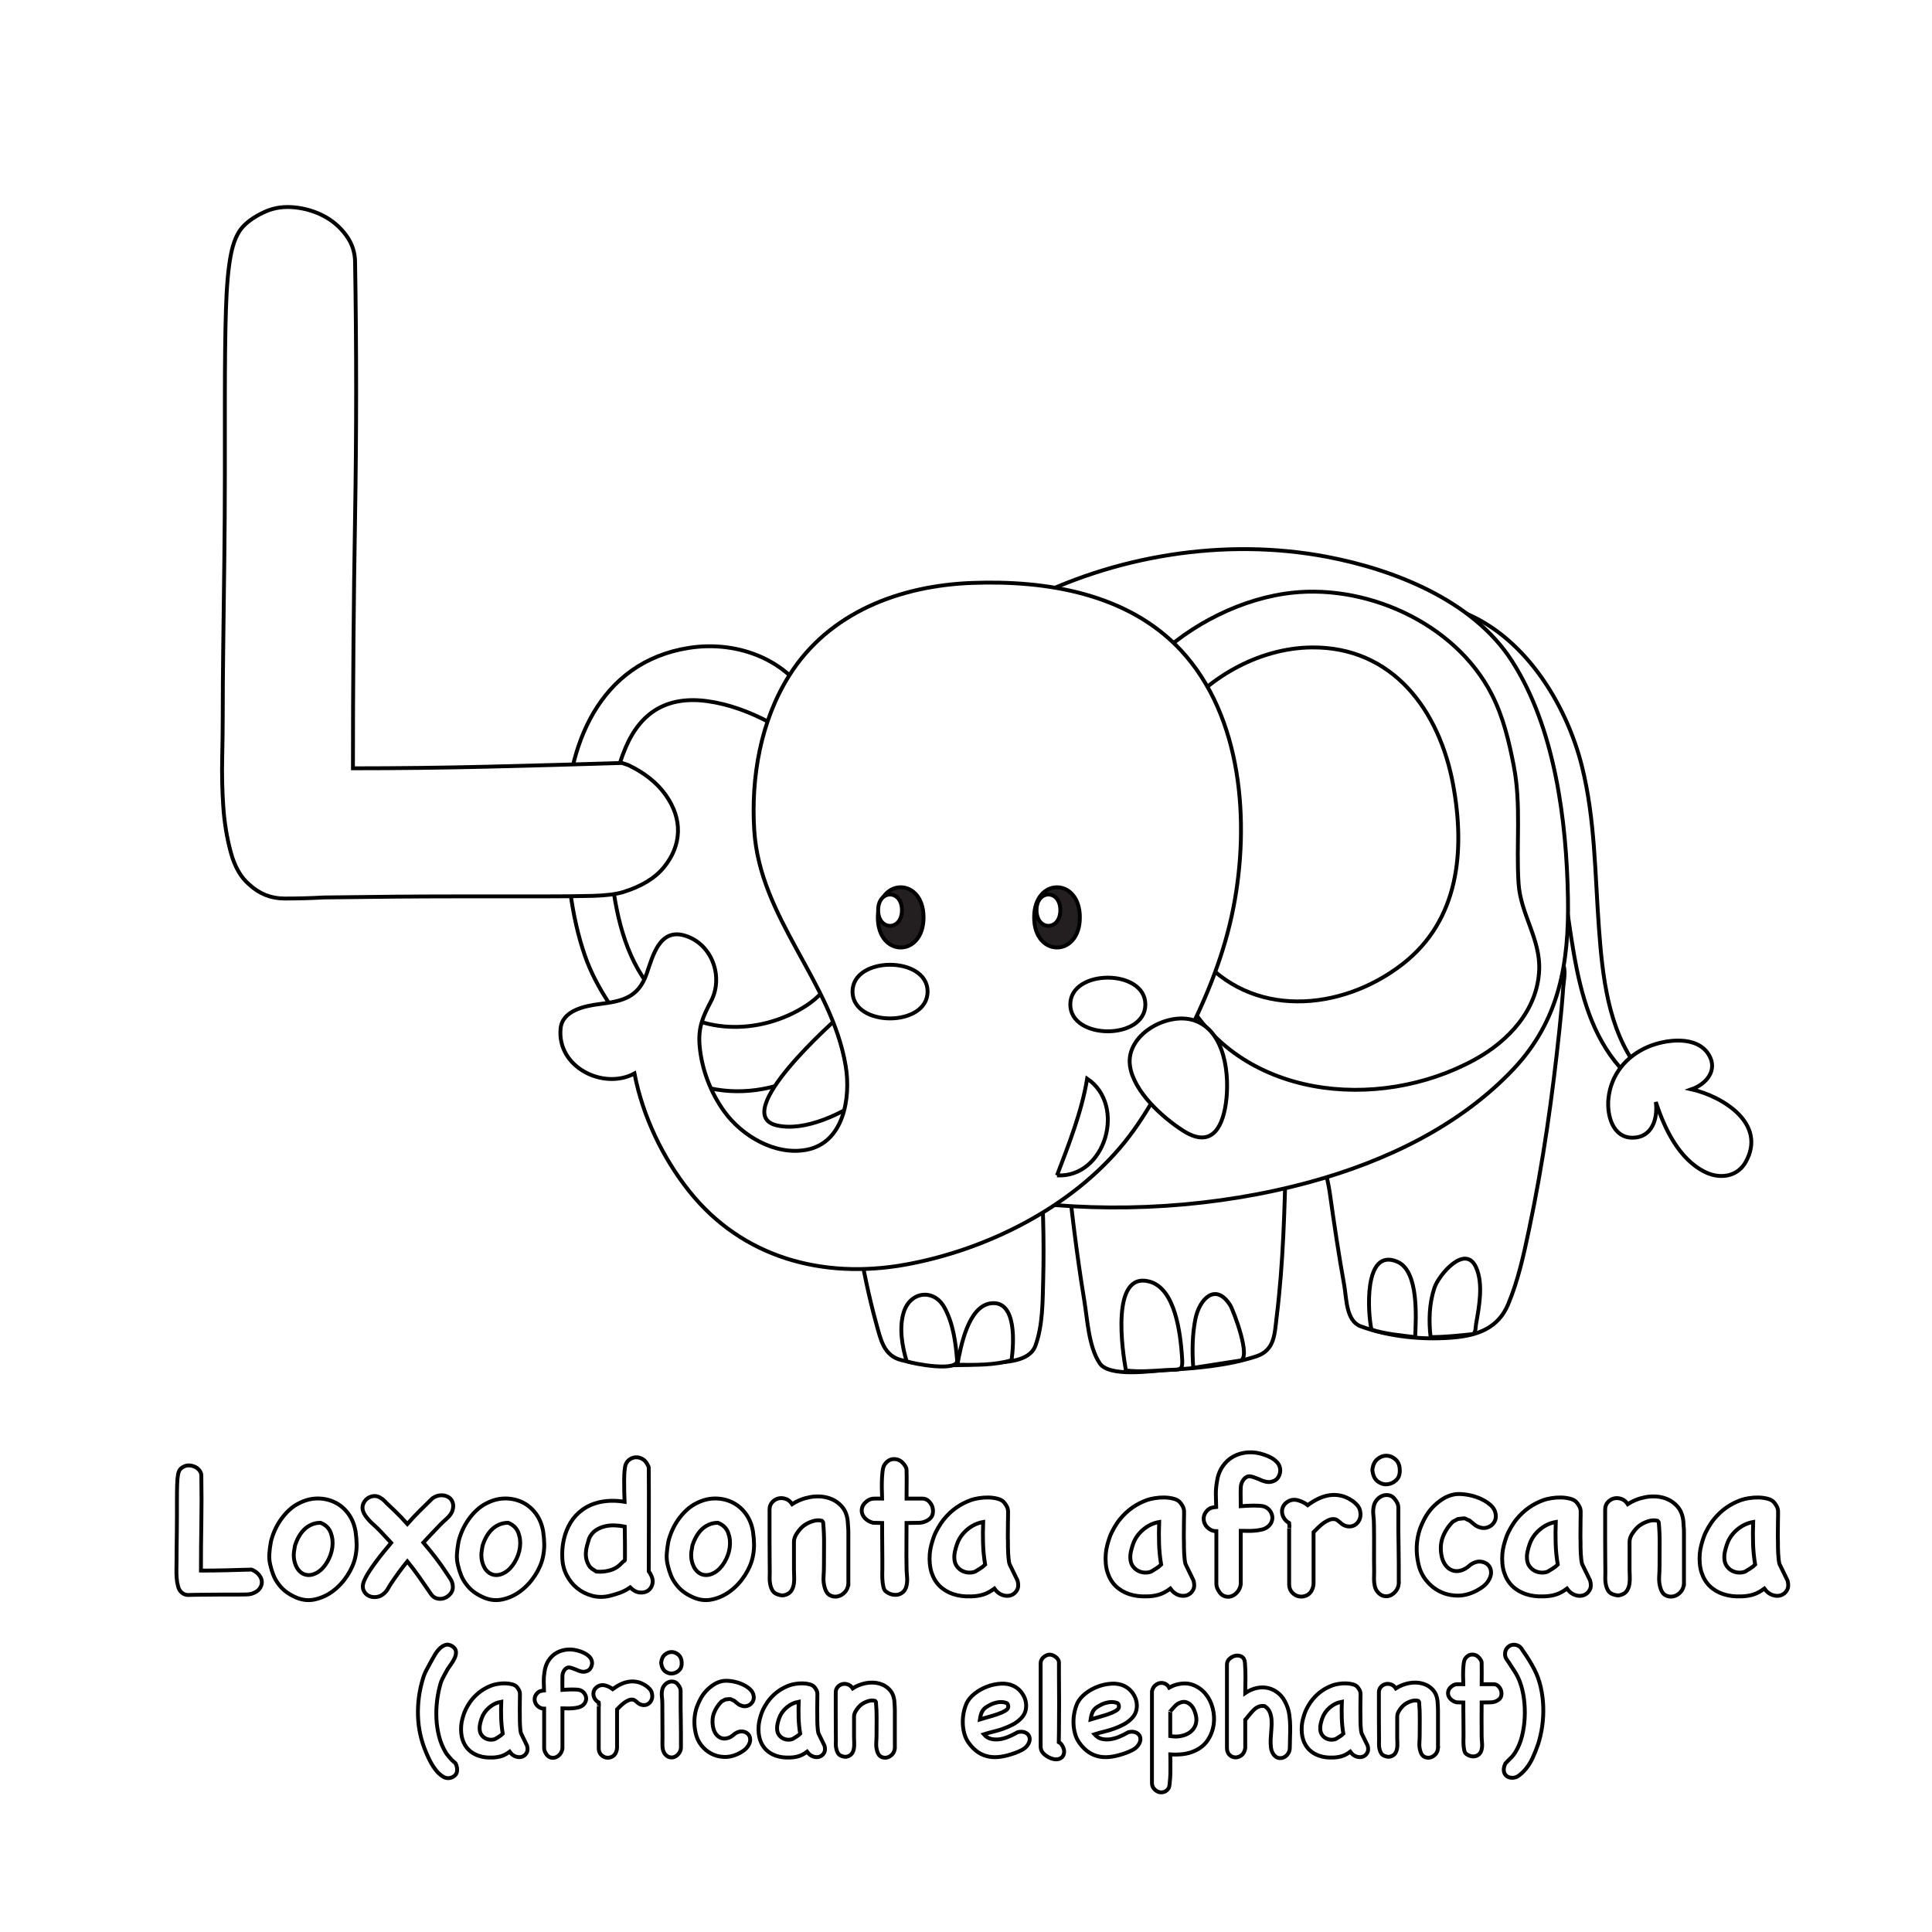 <?xml version="1.0" encoding="utf-8"?>
<!-- Generator: Adobe Illustrator 16.0.0, SVG Export Plug-In . SVG Version: 6.00 Build 0)  -->
<!DOCTYPE svg PUBLIC "-//W3C//DTD SVG 1.1//EN" "http://www.w3.org/Graphics/SVG/1.1/DTD/svg11.dtd">
<svg version="1.1" xmlns="http://www.w3.org/2000/svg" xmlns:xlink="http://www.w3.org/1999/xlink" x="0px" y="0px" width="100%"
	 height="100%" viewBox="0 0 1000 1000" style="enable-background:new 0 0 1000 1000;" xml:space="preserve">
<g id="Layer_2">
	<rect style="fill:#FFFFFF;" width="1000" height="1000"/>
</g>
<g id="Layer_1">
	<path style="fill:#FFFFFF;stroke:#000000;stroke-width:2;" d="M754.608,315.922c33.622,11.783,55.966,47.796,64.179,80.619
		c6.851,27.389,6.762,55.934,8.825,83.926c1.817,24.64,4.644,51.937,20.046,72.293c-1.134,1.853-2.27,3.703-3.405,5.554
		c-33.077-30.038-28.787-81.141-39.408-120.588C793.479,395.499,775.218,354.438,754.608,315.922"/>
	<path style="fill:#FFFFFF;stroke:#000000;stroke-width:2;" d="M844.94,588.873c-10.283-0.017-13.221-11.697-12.436-20.004
		c1.183-12.51,9.127-22.218,20.56-27.069c9.104-3.86,25.436-6.042,31.487,4.262c4.718,8.022-1.544,15.178-9.032,17.756
		c16.384,3.764,39.076,17.833,28.07,37.594c-4.323,7.764-13.282,8.953-20.836,5.323c-13.678-6.576-21.277-22.72-25.703-36.353
		C858.168,578.96,855.184,588.885,844.94,588.873"/>
	<path style="fill:#FFFFFF;stroke:#000000;stroke-width:2;" d="M438.496,618.217c4.214,4.429,4.408,18.548,5.538,24.197
		c2.841,14.219,5.588,28.514,9.479,42.49c2.32,8.324,3.811,16.766,13.057,19.09c14.399,3.617,30.58,2.93,45.235,1.619
		c7.771-0.694,20.971-0.374,24.153-9.152c3.834-10.579,3.706-23.045,3.999-34.139c0.546-20.647-0.142-41.376-1.459-61.988
		C505.163,606.296,471.83,612.256,438.496,618.217z"/>
	<path style="fill:#FFFFFF;stroke:#000000;stroke-width:2;" d="M551.89,600.337c2.484,24.314,5.363,48.644,9.33,72.765
		c1.622,9.85,2.249,23.949,7.995,32.532c4.897,7.316,26.932,3.933,33.961,3.53c15.58-0.895,32.154-2.229,47.071-7.129
		c9.661-3.173,9.469-11.641,10.592-20.765c3.395-27.585,4.082-55.616,4.743-83.384c0.016-0.606,0.03-1.211,0.041-1.817
		C627.712,597.493,589.8,598.914,551.89,600.337z"/>
	<path style="fill:#FFFFFF;stroke:#000000;stroke-width:2;" d="M684.91,588.713c-1.72,8.301,2.26,20.585,3.406,28.798
		c2.225,15.923,4.597,31.839,7.446,47.662c1.258,6.994,0.888,18.511,8.585,21.342c14.779,5.438,32.436,7.142,48.031,5.769
		c12.768-1.125,23.084-4.995,28.196-17.09c5.267-12.455,8.157-26.028,10.941-39.211c7.166-33.94,12.003-68.481,15.642-102.971
		c0.771-7.315,1.484-14.637,1.973-21.976c0.212-3.163,1.707-9.638-0.489-12.382c-6.223-7.766-28.821,4.754-34.758,7.647
		c-19.795,9.637-38.526,22.095-55.186,36.479C704.942,554.663,688.757,570.128,684.91,588.713"/>
	<path style="fill:#FFFFFF;stroke:#000000;stroke-width:2;" d="M469.266,704.584c-2.343-7.877-3.966-17.235-1.534-25.25
		c3.296-10.867,15.465-12.526,20.998-2.734c4.607,8.158,5.954,18.339,6.677,27.55C495.875,710.136,473.332,706.053,469.266,704.584"
		/>
	<path style="fill:#FFFFFF;stroke:#000000;stroke-width:2;" d="M523.564,704.051c1.134-8.021,2.915-30.95-10.498-29.478
		c-11.895,1.306-15.869,22.482-17.515,31.825C504.715,706.512,514.712,706.673,523.564,704.051"/>
	<path style="fill:#FFFFFF;stroke:#000000;stroke-width:2;" d="M617.622,707.975c-0.582-8.363-0.536-17.029,1.113-25.267
		c2.053-10.271,10.433-19.144,18.015-7.135c1.609,2.549,11.222,27.711,5.113,28.655
		C633.783,705.477,625.703,706.727,617.622,707.975z"/>
	<path style="fill:#FFFFFF;stroke:#000000;stroke-width:2;" d="M582.778,709.342c-1.796-9.72-8.032-51.327,12.104-46.028
		c13.595,3.579,16.055,27.304,16.891,38.319c0.641,8.469-0.35,7.011-7.991,7.49C596.874,709.561,589.678,710.194,582.778,709.342"/>
	<path style="fill:#FFFFFF;stroke:#000000;stroke-width:2;" d="M709.885,688.217c-1.877-8.099-4.303-42.651,13.345-35.163
		c11.278,4.785,9.68,29.16,9.257,39.03C724.995,691.198,717.104,690.497,709.885,688.217"/>
	<path style="fill:#FFFFFF;stroke:#000000;stroke-width:2;" d="M740.479,692.082c-1.013-8.414-0.722-17.492,1.998-25.565
		c2.229-6.621,15.939-22.93,21.533-10.512c3.876,8.612,1.542,20.465-0.022,29.386c-0.322,1.838-0.021,4.977-2.104,5.196
		C754.789,691.336,747.62,692.082,740.479,692.082"/>
	<path style="fill:#FFFFFF;stroke:#000000;stroke-width:2;" d="M476.805,608.422c15.262,8.045,33.729,11.14,50.591,13.353
		c49.503,6.5,102.673,3.148,150.806-10.006c38.748-10.595,77.586-29.036,105.426-58.695c23.44-24.978,28.527-54.523,27.946-88.02
		c-0.694-40.265-6.771-88.365-29.046-123.002c-20.146-31.324-60.93-47.277-95.904-53.889c-52.788-9.979-110.068-0.693-157.64,24.115
		c-29.497,15.384-49.543,42.836-61.044,73.518c-16.031,42.768-17.952,90.526-13.541,135.583c1.836,18.765,4.853,37.507,9.735,55.73
		C466.901,587.447,469.912,599.888,476.805,608.422"/>
	<path style="fill:#FFFFFF;stroke:#000000;stroke-width:2;" d="M628.577,362.639c25.869,44.132,16.599,103.171-2.379,147.756
		C637.858,462.378,646.52,410.458,628.577,362.639"/>
	<path style="fill:#FFFFFF;stroke:#000000;stroke-width:2;" d="M593.342,345.624c18.444-19.647,44.788-34.232,71.408-38.299
		c40.84-6.236,88.308,14.699,107.426,52.185c5.941,11.647,8.891,24.251,11.365,37c3.904,20.132,1.144,40.438,2.466,60.759
		c1.037,15.963,11.378,28.732,10.667,44.859c-0.914,20.789-15.915,36.754-33.359,46.323c-50.177,27.53-122.441,20.268-150.88-34.11
		C586.528,464.792,585.184,400.025,593.342,345.624"/>
	<path style="fill:#FFFFFF;stroke:#000000;stroke-width:2;" d="M421.48,367.059c-11.202-24.976-38.956-35.828-64.973-31.702
		c-46.476,7.374-63.733,50.942-63.486,93.414c0.126,21.816,2.562,45.246,9.761,65.959c5.708,16.43,16.056,30.237,26.51,43.916
		c25.255,33.063,70.034,33.616,101.11,8.384c16.051-13.034,29.366-31.775,32.414-52.542c2.825-19.235-1.219-39.067-7.15-57.343
		C447.688,412.54,435.853,388.582,421.48,367.059"/>
	<path style="fill:#FFFFFF;stroke:#000000;stroke-width:2;" d="M607.578,373.497c16.267-22.234,43.53-38.082,71.273-38.384
		c42.053-0.458,66.179,32.608,73.255,70.916c6.356,34.406,3.06,70.354-26.197,93.025c-31.731,24.593-78.436,28.437-105.598-4.871
		C593.486,461.285,593.649,411.959,607.578,373.497"/>
	<path style="fill:#FFFFFF;stroke:#000000;stroke-width:2;" d="M411.511,382.581c-3.029-3.97-9.5-6.716-13.758-8.952
		c-9.811-5.151-20.46-9.156-31.474-10.69c-20.404-2.84-34.458,5.232-42.459,24.014c-8.954,21.019-9.711,45.623-7.066,68.008
		c2.495,21.098,8.042,44.005,23.121,59.854c20.261,21.293,53.591,21.125,77.341,5.767c27.685-17.905,20.042-55.262,13.952-82.781
		C427.256,420.107,422.809,397.367,411.511,382.581"/>
	<path style="fill:#FFFFFF;stroke:#000000;stroke-width:2;" d="M438.496,522.554c-7.495,6.167-61.11,54.182-36.45,59.935
		c14.56,3.396,34.247-6.125,45.613-14.501C462.913,556.739,456.134,528.399,438.496,522.554"/>
	<path style="fill:#FFFFFF;stroke:#000000;stroke-width:2;" d="M503.21,301.721c-37.369,1.394-74.183,15.213-94.744,47.971
		c-14.761,23.519-19.778,52.519-18.076,79.947c2.836,45.718,40,78.249,47.347,122.134c2.721,16.245-0.957,39.66-20.221,43.344
		c-16.286,3.112-33.561-7.173-42.759-19.982c-7.078-9.854-11.657-21.985-12.653-34.091c-0.784-9.541,1.855-15.018,5.963-22.904
		c6.462-12.41,0.677-29.335-13.306-33.783c-13.399-4.262-16.902,10.588-20.049,19.614c-4.357,12.493-12.614,14.235-24.354,15.724
		c-7.557,0.959-19.284,3.257-20.194,12.663c-1.942,20.099,22.222,31.922,38.234,23.273c4.221,21.89,14.507,43.559,28.345,60.928
		c27.491,34.502,69.217,45.648,111.661,38.054c42.104-7.529,86.341-29.593,113.581-63.261c13.147-16.254,22.91-36.514,32.354-55.079
		c10.75-21.129,19.57-43.31,24.103-66.65c8.494-43.75,4.639-98.712-27.161-132.969C583.911,307.173,541.641,300.291,503.21,301.721"
		/>
	<path style="fill:#FFFFFF;stroke:#000000;stroke-width:2;" d="M584.88,551.754c-2.364-16.125,19.254-28.093,33.021-23.661
		c16.413,5.281,18.677,28.786,16.601,43.059c-2.046,14.061-8.404,22.841-22.084,14.112
		C601.758,578.464,586.832,565.074,584.88,551.754"/>
	<path style="fill:#FFFFFF;stroke:#000000;stroke-width:2;" d="M592.835,519.921c0,18.516-38.849,18.516-38.849,0
		C553.986,501.404,592.835,501.407,592.835,519.921"/>
	<path style="fill:#FFFFFF;stroke:#000000;stroke-width:2;" d="M480.114,513.247c0,18.516-38.85,18.516-38.85,0
		C441.264,494.73,480.114,494.731,480.114,513.247"/>
	<path style="fill:#FFFFFF;stroke:#000000;stroke-width:2;" d="M547.104,608.381c6.12-16.137,12.823-32.974,15.602-50.065
		C583.176,571.9,572.259,609.757,547.104,608.381"/>
	<path style="fill:#231F20;stroke:#000000;stroke-width:2;" d="M558.934,474.837c0,20.781-23.661,20.781-23.661,0
		C535.274,454.059,558.934,454.059,558.934,474.837"/>
	<path style="fill:#231F20;stroke:#000000;stroke-width:2;" d="M478.027,474.837c0,20.781-23.661,20.781-23.661,0
		C454.366,454.059,478.027,454.059,478.027,474.837"/>
	<path style="fill:#FFFFFF;stroke:#000000;stroke-width:2;" d="M548.818,471.104c0,10.813-12.312,10.813-12.312,0
		C536.507,460.292,548.818,460.292,548.818,471.104"/>
	<path style="fill:#FFFFFF;stroke:#000000;stroke-width:2;" d="M466.845,471.104c0,10.813-12.312,10.813-12.312,0
		C454.533,460.292,466.845,460.292,466.845,471.104"/>
</g>
<g id="Layer_3">
	<path style="fill:#FFFFFF;stroke:#000000;stroke-width:2;" d="M130.715,812.622c1.587,0.761,2.795,1.727,3.623,2.899
		c0.829,1.174,1.225,2.364,1.191,3.571c-0.036,1.208-0.484,2.347-1.346,3.416c-0.864,1.069-2.191,1.88-3.985,2.433
		c-0.691,0.207-1.656,0.327-2.898,0.362c-1.243,0.034-2.968,0.052-5.176,0.052c-2.209,0-5.005,0-8.385,0
		c-3.382,0-7.557,0.034-12.526,0.104c-1.242,0.068-2.52,0.104-3.831,0.104c-1.312,0-2.45-0.449-3.416-1.346
		c-0.828-0.69-1.433-1.742-1.812-3.157c-0.38-1.414-0.621-2.898-0.725-4.451c-0.104-1.554-0.139-3.106-0.104-4.659
		c0.034-1.553,0.052-2.847,0.052-3.882c0-2.07,0.016-4.451,0.052-7.143c0.034-2.692,0.068-5.436,0.104-8.23
		c0.034-2.795,0.052-5.538,0.052-8.23c0-2.691,0-5.072,0-7.143c0-3.657,0.034-6.607,0.104-8.852
		c0.068-2.241,0.223-4.002,0.466-5.279c0.241-1.276,0.637-2.208,1.19-2.795c0.552-0.586,1.31-1.087,2.277-1.501
		c0.828-0.345,1.742-0.466,2.744-0.362c1,0.104,1.931,0.38,2.795,0.828c0.862,0.449,1.587,1.07,2.174,1.863
		c0.585,0.794,0.88,1.674,0.88,2.64c0.138,8.282,0.138,16.496,0,24.639c-0.139,8.144-0.207,16.288-0.207,24.431
		c4.348,0,8.678-0.052,12.992-0.155c4.312-0.104,8.678-0.223,13.096-0.362L130.715,812.622z"/>
	<path style="fill:#FFFFFF;stroke:#000000;stroke-width:2;" d="M140.238,797.922c0.482-2.001,1.155-3.968,2.019-5.9
		c0.862-1.932,1.915-3.778,3.157-5.538c1.242-1.761,2.64-3.365,4.193-4.814c1.553-1.449,3.225-2.622,5.021-3.52
		c3.174-1.656,6.367-2.501,9.576-2.536c3.209-0.034,6.193,0.604,8.955,1.915c2.759,1.312,5.106,3.261,7.04,5.849
		c1.931,2.589,3.209,5.678,3.83,9.266c0.345,2.347,0.534,4.572,0.569,6.677c0.034,2.106-0.19,4.297-0.673,6.574
		c-0.69,3.245-2.088,6.47-4.192,9.68c-2.106,3.209-4.625,5.9-7.557,8.074c-2.935,2.174-6.144,3.605-9.628,4.296
		c-3.485,0.689-6.988,0.138-10.507-1.656c-1.588-0.76-3.02-1.64-4.296-2.64c-1.278-1-2.433-2.19-3.468-3.571
		c-1.174-1.518-2.088-3.105-2.743-4.762c-0.657-1.657-1.191-3.381-1.605-5.177c-0.483-1.932-0.657-3.882-0.518-5.849
		c0.138-1.967,0.378-3.883,0.725-5.746L140.238,797.922z"/>
	<path style="fill:#FFFFFF;stroke:#000000;stroke-width:2;" d="M152.661,800.096c-0.207,1.105-0.38,2.192-0.518,3.262
		c-0.139,1.07-0.139,2.157,0,3.261c0.207,1.588,0.637,3.038,1.294,4.348c0.655,1.312,1.518,2.348,2.588,3.105
		c1.069,0.761,2.293,1.157,3.675,1.19c1.38,0.036,2.863-0.396,4.452-1.294c2-1.172,3.727-2.984,5.176-5.435
		c1.45-2.449,2.346-5.003,2.692-7.66c0.344-2.656,0.068-5.177-0.828-7.558c-0.898-2.381-2.658-4.089-5.28-5.124
		c-1.726,0-3.313,0.328-4.762,0.983c-1.449,0.656-2.709,1.519-3.778,2.588c-1.071,1.07-2.002,2.329-2.795,3.778
		C153.782,796.99,153.143,798.51,152.661,800.096z"/>
	<path style="fill:#FFFFFF;stroke:#000000;stroke-width:2;" d="M224.093,775.354c1.379-0.896,2.777-1.362,4.192-1.397
		c1.414-0.034,2.656,0.259,3.727,0.88c1.069,0.621,1.828,1.553,2.277,2.795c0.448,1.242,0.396,2.728-0.155,4.451
		c-0.553,1.382-1.485,2.658-2.795,3.831c-1.312,1.174-2.45,2.243-3.416,3.209c-1.519,1.588-3.002,3.141-4.452,4.658
		c-1.449,1.519-2.898,3.071-4.348,4.658c2.138,2.485,4.209,5.021,6.211,7.609c2.001,2.588,3.898,5.264,5.693,8.022
		c0.689,1.035,1.38,2.071,2.071,3.106c0.689,1.035,1.103,2.174,1.242,3.416c0.207,1.519-0.104,2.847-0.932,3.985
		s-1.863,1.967-3.106,2.484c-1.242,0.518-2.536,0.638-3.882,0.362c-1.346-0.276-2.468-1.07-3.365-2.381
		c-2.002-2.898-3.985-5.762-5.952-8.592c-1.967-2.829-4.055-5.591-6.263-8.282c-1.588,1.933-3.106,3.899-4.555,5.9
		c-1.449,2.003-2.865,4.038-4.244,6.108c-0.484,0.76-0.932,1.519-1.346,2.277s-0.932,1.414-1.553,1.967
		c-1.242,1.242-2.64,1.967-4.192,2.174c-1.553,0.207-2.935,0-4.141-0.621c-1.208-0.621-2.088-1.57-2.64-2.847
		c-0.553-1.276-0.518-2.743,0.104-4.399c0.621-1.587,1.517-3.295,2.691-5.125c1.173-1.827,2.433-3.639,3.779-5.435
		c1.346-1.794,2.708-3.536,4.089-5.228c1.38-1.69,2.588-3.158,3.624-4.4c-0.898-0.965-1.641-1.76-2.226-2.381
		c-0.587-0.621-1.104-1.173-1.553-1.656c-0.45-0.482-0.916-0.983-1.397-1.501c-0.484-0.518-1.139-1.19-1.967-2.019
		c-0.621-0.621-1.312-1.259-2.071-1.915c-0.76-0.655-1.485-1.362-2.174-2.122c-0.691-0.759-1.33-1.554-1.915-2.382
		c-0.587-0.828-1.019-1.689-1.294-2.588c-0.346-1.242-0.311-2.396,0.104-3.468c0.414-1.069,1.051-1.967,1.915-2.691
		c0.862-0.725,1.879-1.19,3.054-1.397c1.173-0.207,2.312-0.034,3.417,0.518c0.621,0.346,1.121,0.656,1.501,0.932
		c0.378,0.276,0.811,0.656,1.294,1.139c0.414,0.483,1.087,1.156,2.019,2.019c0.932,0.864,1.949,1.829,3.054,2.898
		c1.103,1.071,2.242,2.21,3.416,3.416c1.173,1.209,2.242,2.365,3.209,3.469c2.001-2.277,4.071-4.485,6.211-6.626
		c2.138-2.138,4.312-4.278,6.521-6.418L224.093,775.354z"/>
	<path style="fill:#FFFFFF;stroke:#000000;stroke-width:2;" d="M237.343,797.922c0.482-2.001,1.155-3.968,2.019-5.9
		c0.862-1.932,1.915-3.778,3.157-5.538c1.242-1.761,2.64-3.365,4.193-4.814c1.553-1.449,3.225-2.622,5.021-3.52
		c3.174-1.656,6.367-2.501,9.576-2.536c3.209-0.034,6.193,0.604,8.955,1.915c2.759,1.312,5.106,3.261,7.04,5.849
		c1.931,2.589,3.209,5.678,3.83,9.266c0.345,2.347,0.534,4.572,0.569,6.677c0.034,2.106-0.19,4.297-0.673,6.574
		c-0.69,3.245-2.088,6.47-4.192,9.68c-2.106,3.209-4.625,5.9-7.557,8.074c-2.935,2.174-6.144,3.605-9.628,4.296
		c-3.485,0.689-6.988,0.138-10.507-1.656c-1.588-0.76-3.02-1.64-4.296-2.64c-1.278-1-2.433-2.19-3.468-3.571
		c-1.174-1.518-2.088-3.105-2.743-4.762c-0.657-1.657-1.191-3.381-1.605-5.177c-0.483-1.932-0.657-3.882-0.518-5.849
		c0.138-1.967,0.378-3.883,0.725-5.746L237.343,797.922z"/>
	<path style="fill:#FFFFFF;stroke:#000000;stroke-width:2;" d="M249.766,800.096c-0.207,1.105-0.38,2.192-0.518,3.262
		c-0.139,1.07-0.139,2.157,0,3.261c0.207,1.588,0.637,3.038,1.294,4.348c0.655,1.312,1.518,2.348,2.588,3.105
		c1.069,0.761,2.293,1.157,3.675,1.19c1.38,0.036,2.863-0.396,4.452-1.294c2-1.172,3.727-2.984,5.176-5.435
		c1.45-2.449,2.346-5.003,2.692-7.66c0.344-2.656,0.068-5.177-0.828-7.558c-0.898-2.381-2.658-4.089-5.28-5.124
		c-1.726,0-3.313,0.328-4.762,0.983c-1.449,0.656-2.709,1.519-3.778,2.588c-1.071,1.07-2.002,2.329-2.795,3.778
		C250.887,796.99,250.248,798.51,249.766,800.096z"/>
	<path style="fill:#FFFFFF;stroke:#000000;stroke-width:2;" d="M336.516,814.382c1.172,2.003,1.569,3.797,1.19,5.384
		c-0.38,1.588-1.157,2.778-2.329,3.571c-1.174,0.793-2.606,1.104-4.296,0.932c-1.692-0.173-3.331-1.053-4.917-2.64
		c-1.656,1.173-3.382,2.087-5.176,2.743c-1.795,0.655-3.693,1.225-5.694,1.708c-3.106,0.689-6.092,0.638-8.955-0.155
		c-2.865-0.794-5.401-2.088-7.609-3.882c-2.21-1.794-4.003-4.02-5.383-6.677c-1.381-2.656-2.14-5.539-2.277-8.645
		c-0.207-3.45,0.052-6.763,0.776-9.938c0.725-3.174,1.879-6.072,3.468-8.695c1.587-2.622,3.675-4.866,6.263-6.729
		s5.642-3.174,9.162-3.934c2.071-0.414,4.157-0.621,6.263-0.621c2.104,0,4.193,0.173,6.263,0.518
		c-0.069-1.518-0.122-3.261-0.155-5.228c-0.036-1.968-0.052-3.883-0.052-5.746s0.068-3.536,0.207-5.021
		c0.138-1.483,0.311-2.536,0.518-3.157c0.482-1.242,1.225-2.19,2.226-2.848c1-0.654,2.053-0.999,3.158-1.035
		c1.103-0.033,2.19,0.243,3.261,0.828c1.069,0.588,1.915,1.468,2.537,2.641c0.137,0.346,0.311,0.673,0.518,0.983
		s0.311,0.639,0.311,0.983c0.068,9.042,0.085,17.979,0.052,26.812c-0.036,8.835-0.052,17.771-0.052,26.812
		C336.066,813.761,336.309,814.107,336.516,814.382z"/>
	<path style="fill:#FFFFFF;stroke:#000000;stroke-width:2;" d="M322.126,808.688c0.137-0.207,0.396-0.414,0.776-0.621
		c0.378-0.207,0.569-0.482,0.569-0.828c0-2.898,0-5.745,0-8.541c0-2.795-0.036-5.642-0.104-8.54
		c-1.656-0.345-3.382-0.552-5.176-0.621c-1.795-0.068-3.538,0.104-5.228,0.518c-1.692,0.414-3.245,1.104-4.659,2.07
		c-1.416,0.967-2.536,2.347-3.365,4.141c-0.414,1.312-0.794,2.624-1.139,3.934c-0.346,1.312-0.535,2.589-0.569,3.831
		c-0.036,1.242,0.12,2.468,0.466,3.675c0.345,1.208,0.932,2.365,1.76,3.468c0.275,0.276,0.603,0.554,0.983,0.828
		c0.378,0.277,1.121,0.761,2.226,1.449c2.552,0.207,4.985-0.033,7.298-0.725C318.278,812.037,320.331,810.691,322.126,808.688z"/>
	<path style="fill:#FFFFFF;stroke:#000000;stroke-width:2;" d="M345.936,797.922c0.482-2.001,1.155-3.968,2.019-5.9
		c0.862-1.932,1.915-3.778,3.157-5.538c1.242-1.761,2.64-3.365,4.193-4.814c1.553-1.449,3.225-2.622,5.021-3.52
		c3.174-1.656,6.367-2.501,9.576-2.536c3.209-0.034,6.193,0.604,8.955,1.915c2.759,1.312,5.106,3.261,7.04,5.849
		c1.931,2.589,3.209,5.678,3.83,9.266c0.345,2.347,0.534,4.572,0.569,6.677c0.034,2.106-0.19,4.297-0.673,6.574
		c-0.69,3.245-2.088,6.47-4.192,9.68c-2.106,3.209-4.625,5.9-7.557,8.074c-2.935,2.174-6.144,3.605-9.628,4.296
		c-3.485,0.689-6.988,0.138-10.507-1.656c-1.588-0.76-3.02-1.64-4.296-2.64c-1.278-1-2.433-2.19-3.468-3.571
		c-1.174-1.518-2.088-3.105-2.743-4.762c-0.657-1.657-1.191-3.381-1.605-5.177c-0.483-1.932-0.657-3.882-0.518-5.849
		c0.138-1.967,0.378-3.883,0.725-5.746L345.936,797.922z"/>
	<path style="fill:#FFFFFF;stroke:#000000;stroke-width:2;" d="M358.358,800.096c-0.207,1.105-0.38,2.192-0.518,3.262
		c-0.139,1.07-0.139,2.157,0,3.261c0.207,1.588,0.637,3.038,1.294,4.348c0.655,1.312,1.518,2.348,2.588,3.105
		c1.069,0.761,2.293,1.157,3.675,1.19c1.38,0.036,2.863-0.396,4.452-1.294c2-1.172,3.727-2.984,5.176-5.435
		c1.45-2.449,2.346-5.003,2.692-7.66c0.344-2.656,0.068-5.177-0.828-7.558c-0.898-2.381-2.658-4.089-5.28-5.124
		c-1.726,0-3.313,0.328-4.762,0.983c-1.449,0.656-2.709,1.519-3.778,2.588c-1.071,1.07-2.002,2.329-2.795,3.778
		C359.479,796.99,358.84,798.51,358.358,800.096z"/>
	<path style="fill:#FFFFFF;stroke:#000000;stroke-width:2;" d="M439.104,819.973c-0.207,1.726-0.846,3.14-1.915,4.244
		c-1.071,1.104-2.277,1.794-3.624,2.07c-1.346,0.275-2.64,0.104-3.882-0.518s-2.14-1.829-2.691-3.623
		c-0.621-1.932-0.864-3.95-0.725-6.056c0.138-2.104,0.208-4.054,0.208-5.85c0-3.727,0.016-7.436,0.052-11.129
		c0.034-3.69-0.122-7.401-0.466-11.128c-0.069-0.138-0.139-0.259-0.207-0.362c-0.069-0.104-0.207-0.259-0.414-0.466
		c-1.588-0.414-3.278-0.311-5.072,0.311c-1.795,0.621-3.313,1.415-4.555,2.381c-1.105,0.897-2.192,2.122-3.261,3.675
		c-1.071,1.553-1.605,3.054-1.605,4.503v14.286c0,1.105,0.034,2.313,0.104,3.624c0.068,1.312,0.017,2.588-0.155,3.83
		c-0.173,1.242-0.569,2.381-1.19,3.416s-1.622,1.794-3.002,2.277c-0.76,0.275-1.467,0.379-2.122,0.311
		c-0.657-0.069-1.364-0.242-2.123-0.518c-1.242-0.414-2.14-1.122-2.691-2.122c-0.553-1-0.932-2.07-1.139-3.209
		s-0.294-2.242-0.259-3.312c0.034-1.069,0.052-1.916,0.052-2.537c0-1.586-0.018-3.882-0.052-6.884
		c-0.036-3.002-0.052-6.159-0.052-9.473c0-3.312,0-6.47,0-9.472c0-3.003,0-5.296,0-6.885c0-1.517,0.448-2.777,1.346-3.778
		c0.896-1,1.949-1.656,3.157-1.967c1.207-0.311,2.485-0.241,3.831,0.207c1.346,0.449,2.467,1.363,3.364,2.743
		c2.76-1.794,5.797-3.002,9.11-3.623c3.312-0.621,6.435-0.518,9.369,0.311c2.933,0.828,5.383,2.381,7.35,4.658
		s2.984,5.419,3.054,9.421c0,0.139,0.034,0.553,0.104,1.242c0.068,0.69,0.104,1.656,0.104,2.898V819.973z"/>
	<path style="fill:#FFFFFF;stroke:#000000;stroke-width:2;" d="M451.941,788.191c-1.381-0.345-2.572-0.932-3.572-1.76
		c-1.001-0.829-1.692-1.794-2.07-2.899c-0.38-1.103-0.38-2.241,0-3.416c0.378-1.173,1.225-2.242,2.536-3.209
		c1.104-0.828,2.346-1.242,3.727-1.242c1.38,0,2.726,0,4.037,0c0-0.482-0.036-1.535-0.104-3.157
		c-0.069-1.621-0.087-3.398-0.052-5.332c0.034-1.931,0.155-3.778,0.362-5.538s0.586-2.984,1.139-3.675
		c1.379-1.932,3.087-2.848,5.124-2.744c2.035,0.104,3.709,1.087,5.021,2.951c0.275,0.346,0.534,0.76,0.776,1.242
		c0.241,0.483,0.362,0.932,0.362,1.346c0.068,2.484,0.086,4.969,0.052,7.453c-0.036,2.484-0.052,4.97-0.052,7.454h8.178
		c1.242,0,2.312,0.414,3.209,1.242c0.896,0.828,1.535,1.795,1.915,2.898c0.378,1.104,0.482,2.243,0.311,3.416
		c-0.173,1.175-0.708,2.141-1.604,2.899c-1.588,1.312-3.434,2.002-5.539,2.07c-2.106,0.069-4.262,0.104-6.47,0.104
		c0,3.796-0.018,7.593-0.052,11.387c-0.036,3.797-0.018,7.593,0.052,11.388c0,1.656,0.086,3.349,0.259,5.073
		c0.171,1.726,0.052,3.382-0.362,4.969c-0.346,1.242-0.932,2.226-1.76,2.95s-1.76,1.173-2.795,1.346
		c-1.035,0.172-2.106,0.104-3.209-0.207c-1.105-0.311-2.14-0.88-3.105-1.708c-0.484-0.483-0.846-1.311-1.087-2.484
		c-0.243-1.173-0.398-2.415-0.466-3.727c-0.069-1.518-0.069-3.14,0-4.866c0-1.38,0-3.173,0-5.383c0-2.208-0.018-4.503-0.052-6.885
		c-0.036-2.381-0.052-4.641-0.052-6.78c0-2.139,0-3.83,0-5.072L451.941,788.191z"/>
	<path style="fill:#FFFFFF;stroke:#000000;stroke-width:2;" d="M526.686,818.109c0.551,2.002,0.447,3.658-0.311,4.969
		c-0.761,1.311-1.812,2.19-3.158,2.64c-1.346,0.448-2.812,0.396-4.399-0.155c-1.588-0.553-2.968-1.656-4.141-3.312
		c-1.934,1.449-3.814,2.467-5.643,3.054c-1.829,0.586-3.917,0.914-6.263,0.983c-3.52,0.138-6.661-0.259-9.421-1.19
		c-2.761-0.932-5.09-2.329-6.988-4.192c-1.899-1.863-3.296-4.192-4.192-6.988c-0.898-2.795-1.208-6.021-0.932-9.679
		c0.137-1.518,0.396-3.002,0.776-4.452c0.378-1.449,0.81-2.862,1.294-4.244c0.551-1.518,1.328-3.14,2.329-4.865
		c1-1.725,2.019-3.209,3.054-4.451c3.727-4.556,8.385-7.833,13.976-9.835c0.966-0.345,2.277-0.655,3.934-0.932
		c1.656-0.275,3.329-0.396,5.021-0.362c1.689,0.035,3.312,0.259,4.865,0.673s2.708,1.139,3.468,2.174
		c0.621,0.828,1.069,1.553,1.346,2.174c0.275,0.621,0.431,1.278,0.466,1.967c0.034,0.691,0.034,1.434,0,2.226
		c-0.035,0.795-0.052,1.778-0.052,2.951c0,1.933-0.018,3.813-0.052,5.642c-0.035,1.829-0.018,3.675,0.052,5.538
		c0,0.621,0,1.434,0,2.434c0,1.001,0.034,2.054,0.104,3.157c0.068,1.104,0.155,2.157,0.259,3.157
		c0.104,1.001,0.259,1.812,0.466,2.433L526.686,818.109z"/>
	<path style="fill:#FFFFFF;stroke:#000000;stroke-width:2;" d="M504.738,813.45c0.759-0.481,1.621-1.017,2.588-1.604
		c0.966-0.585,1.828-1.258,2.588-2.019c-0.621-3.657-0.983-7.314-1.087-10.974c-0.104-3.657-0.087-7.35,0.052-11.076
		c-3.105,0.553-5.9,1.898-8.385,4.037c-2.484,2.14-4.21,4.658-5.176,7.557c-0.414,1.175-0.76,2.382-1.035,3.624
		c-0.276,1.242-0.38,2.45-0.311,3.623c0.068,1.588,0.482,2.916,1.242,3.985c0.759,1.071,1.673,1.882,2.744,2.433
		c1.069,0.554,2.208,0.864,3.417,0.932C502.581,814.038,503.703,813.864,504.738,813.45z"/>
	<path style="fill:#FFFFFF;stroke:#000000;stroke-width:2;" d="M617.782,818.109c0.552,2.002,0.448,3.658-0.311,4.969
		c-0.76,1.311-1.812,2.19-3.157,2.64c-1.346,0.448-2.812,0.396-4.399-0.155c-1.589-0.553-2.969-1.656-4.141-3.312
		c-1.934,1.449-3.814,2.467-5.643,3.054c-1.829,0.586-3.918,0.914-6.263,0.983c-3.52,0.138-6.661-0.259-9.421-1.19
		c-2.761-0.932-5.09-2.329-6.987-4.192c-1.899-1.863-3.297-4.192-4.193-6.988c-0.897-2.795-1.208-6.021-0.932-9.679
		c0.138-1.518,0.396-3.002,0.776-4.452c0.379-1.449,0.811-2.862,1.294-4.244c0.552-1.518,1.328-3.14,2.33-4.865
		c0.999-1.725,2.019-3.209,3.054-4.451c3.727-4.556,8.385-7.833,13.976-9.835c0.966-0.345,2.277-0.655,3.934-0.932
		c1.656-0.275,3.329-0.396,5.021-0.362c1.69,0.035,3.313,0.259,4.866,0.673s2.707,1.139,3.468,2.174
		c0.621,0.828,1.069,1.553,1.346,2.174c0.275,0.621,0.431,1.278,0.466,1.967c0.034,0.691,0.034,1.434,0,2.226
		c-0.035,0.795-0.052,1.778-0.052,2.951c0,1.933-0.018,3.813-0.052,5.642c-0.035,1.829-0.018,3.675,0.052,5.538
		c0,0.621,0,1.434,0,2.434c0,1.001,0.034,2.054,0.104,3.157c0.068,1.104,0.155,2.157,0.259,3.157
		c0.104,1.001,0.259,1.812,0.466,2.433L617.782,818.109z"/>
	<path style="fill:#FFFFFF;stroke:#000000;stroke-width:2;" d="M595.836,813.45c0.759-0.481,1.621-1.017,2.588-1.604
		c0.966-0.585,1.828-1.258,2.588-2.019c-0.621-3.657-0.983-7.314-1.087-10.974c-0.104-3.657-0.087-7.35,0.052-11.076
		c-3.105,0.553-5.9,1.898-8.385,4.037c-2.485,2.14-4.211,4.658-5.177,7.557c-0.414,1.175-0.76,2.382-1.035,3.624
		c-0.276,1.242-0.38,2.45-0.311,3.623c0.068,1.588,0.482,2.916,1.242,3.985c0.759,1.071,1.673,1.882,2.743,2.433
		c1.069,0.554,2.208,0.864,3.417,0.932C593.678,814.038,594.801,813.864,595.836,813.45z"/>
	<path style="fill:#FFFFFF;stroke:#000000;stroke-width:2;" d="M640.558,823.906c-0.898,1.104-1.934,1.863-3.106,2.277
		c-1.174,0.414-2.381,0.414-3.623,0s-2.277-1.346-3.105-2.795c-0.347-0.553-0.621-1.139-0.828-1.76s-0.311-1.242-0.311-1.863
		v-27.227c-1.312,0-2.503-0.362-3.571-1.087c-1.071-0.725-1.864-1.621-2.382-2.691c-0.518-1.069-0.708-2.208-0.569-3.417
		c0.138-1.206,0.689-2.329,1.657-3.364c0.688-0.759,1.431-1.258,2.226-1.501c0.792-0.241,1.639-0.396,2.536-0.466
		c-0.069-2.139-0.121-4.244-0.155-6.314c-0.036-2.07,0.119-4.142,0.466-6.212c0.414-3.243,1.38-6.004,2.898-8.281
		c1.518-2.277,3.398-4.038,5.642-5.28c2.242-1.242,4.745-1.967,7.506-2.174c2.76-0.207,5.624,0.207,8.593,1.242
		c1.242,0.414,2.433,0.932,3.571,1.553s2.156,1.416,3.054,2.382c0.621,0.69,1.069,1.501,1.346,2.433
		c0.275,0.932,0.327,1.863,0.155,2.795c-0.173,0.932-0.518,1.795-1.035,2.588c-0.518,0.794-1.26,1.397-2.226,1.812
		c-1.312,0.554-2.606,0.69-3.882,0.414c-1.278-0.274-2.537-0.725-3.779-1.346c-0.76-0.274-1.484-0.552-2.174-0.828
		c-0.69-0.275-1.415-0.482-2.174-0.621c-0.76-0.138-1.449-0.034-2.07,0.311c-0.621,0.347-1.156,0.812-1.604,1.397
		c-0.45,0.587-0.794,1.242-1.035,1.967c-0.243,0.725-0.362,1.434-0.362,2.122c-0.07,1.589-0.088,3.193-0.052,4.814
		c0.033,1.622,0.052,3.227,0.052,4.813c1.035-0.067,2.138-0.138,3.312-0.207c1.173-0.068,2.329-0.104,3.468-0.104
		s2.19,0.035,3.157,0.104c0.966,0.069,1.725,0.207,2.278,0.414c1.103,0.414,2,1.053,2.691,1.915
		c0.688,0.864,1.139,1.796,1.346,2.795c0.207,1.002,0.119,2.02-0.259,3.055c-0.38,1.035-1.054,1.933-2.019,2.691
		c-0.898,0.69-1.934,1.174-3.106,1.449c-1.174,0.276-2.416,0.466-3.727,0.569c-1.312,0.104-2.588,0.139-3.83,0.104
		c-1.242-0.034-2.347-0.052-3.312-0.052v27.641C642.007,821.491,641.453,822.802,640.558,823.906z"/>
	<path style="fill:#FFFFFF;stroke:#000000;stroke-width:2;" d="M667.369,790.728c0.067-0.448,0.033-1.259-0.104-2.433
		c-1.105-0.621-1.968-1.414-2.589-2.381c-0.621-0.966-0.983-2.001-1.087-3.106c-0.104-1.103,0.104-2.156,0.621-3.157
		c0.518-1,1.362-1.846,2.536-2.536c1.587-0.896,3.329-1.069,5.229-0.518c1.897,0.553,3.536,1.381,4.917,2.484
		c1.725-1.311,3.52-2.415,5.384-3.312c1.863-0.896,3.761-1.501,5.693-1.812c1.932-0.311,3.898-0.259,5.9,0.155
		c2.001,0.414,3.968,1.277,5.901,2.588c0.966,0.621,1.863,1.397,2.691,2.329s1.346,1.984,1.553,3.157
		c0.345,1.727,0.207,3.228-0.414,4.504c-0.621,1.277-1.485,2.209-2.588,2.795c-1.104,0.587-2.348,0.76-3.727,0.518
		c-1.382-0.241-2.692-0.983-3.935-2.226c-0.414-0.275-0.708-0.5-0.88-0.673c-0.173-0.172-0.535-0.396-1.087-0.673
		c-1.104-0.275-2.191-0.207-3.261,0.207c-1.071,0.414-2.106,0.983-3.105,1.708c-1.002,0.725-1.934,1.519-2.795,2.381
		c-0.864,0.863-1.641,1.64-2.33,2.329v26.398c0,1.035-0.207,2.036-0.621,3.002c-0.621,1.587-1.604,2.691-2.95,3.312
		s-2.691,0.793-4.037,0.518c-1.346-0.276-2.521-0.967-3.52-2.07c-1.002-1.104-1.501-2.519-1.501-4.244v-28.986
		C667.266,791.263,667.299,791.177,667.369,790.728z"/>
	<path style="fill:#FFFFFF;stroke:#000000;stroke-width:2;" d="M710.327,760.861c0.275-2.553,1.155-4.434,2.641-5.643
		c1.482-1.206,3.054-1.793,4.71-1.76c1.656,0.036,3.191,0.673,4.606,1.915c1.414,1.243,2.156,3.003,2.226,5.28
		c0.138,2.347-0.466,4.158-1.812,5.435c-1.346,1.278-2.882,2.003-4.606,2.174c-1.726,0.174-3.349-0.292-4.865-1.397
		c-1.52-1.103-2.451-2.863-2.796-5.279L710.327,760.861z"/>
	<path style="fill:#FFFFFF;stroke:#000000;stroke-width:2;" d="M723.992,819.766c-0.139,1.381-0.621,2.605-1.449,3.675
		s-1.777,1.846-2.847,2.329c-1.071,0.482-2.226,0.586-3.468,0.311c-1.242-0.276-2.348-1.035-3.312-2.277
		c-0.554-0.69-0.95-1.466-1.191-2.329c-0.242-0.862-0.397-1.76-0.466-2.691c-0.069-0.932-0.087-1.863-0.052-2.795
		c0.034-0.933,0.052-1.776,0.052-2.537c-0.069-4.071-0.087-8.108-0.052-12.111c0.034-4.002,0.017-8.04-0.052-12.112
		c0-1.656-0.104-3.329-0.311-5.021c-0.207-1.69-0.104-3.364,0.311-5.021c0.345-1.242,0.948-2.312,1.812-3.209
		c0.861-0.896,1.827-1.518,2.898-1.863c1.069-0.345,2.174-0.379,3.312-0.104c1.139,0.276,2.122,1.001,2.95,2.174
		c1.104,1.381,1.656,2.743,1.656,4.089s0,2.986,0,4.917c0,2.348,0,4.694,0,7.04c0,2.347,0.034,4.658,0.104,6.936
		c0.068,3.313,0.104,6.626,0.104,9.938s0,6.626,0,9.938V819.766z"/>
	<path style="fill:#FFFFFF;stroke:#000000;stroke-width:2;" d="M761.364,809.724c1.725-1.104,3.364-1.587,4.918-1.449
		c1.553,0.139,2.829,0.673,3.83,1.604c0.999,0.932,1.553,2.174,1.656,3.727s-0.432,3.193-1.604,4.918
		c-0.761,1.174-1.848,2.243-3.261,3.209c-1.416,0.966-2.779,1.725-4.09,2.277c-3.037,1.38-6.107,2.001-9.213,1.863
		c-3.106-0.139-5.988-0.897-8.645-2.277c-2.657-1.38-4.953-3.295-6.884-5.745c-1.934-2.449-3.245-5.296-3.935-8.541
		c-1.381-6.211-1.104-12.18,0.828-17.909c0.759-2.07,1.673-4.071,2.744-6.005c1.068-1.931,2.363-3.69,3.882-5.279
		c1.518-1.587,3.209-2.984,5.072-4.192c1.863-1.207,3.898-2.019,6.108-2.433c1.517-0.275,3.45-0.259,5.797,0.052
		c2.346,0.311,4.641,0.915,6.885,1.812c2.241,0.897,4.208,2.07,5.9,3.52c1.69,1.449,2.64,3.175,2.847,5.176
		c0.138,1.105,0,2.123-0.414,3.055s-1.001,1.708-1.76,2.329c-0.761,0.621-1.641,1.053-2.64,1.294
		c-1.002,0.242-2.019,0.225-3.054-0.052c-1.243-0.345-2.227-0.811-2.951-1.397c-0.725-0.586-1.674-1.362-2.847-2.329
		c-0.553-0.138-1.07-0.362-1.553-0.673c-0.483-0.311-1.001-0.431-1.553-0.362l-2.795,0.311c-0.483,0.276-0.932,0.518-1.346,0.725
		s-0.828,0.414-1.242,0.621c-2.348,2.347-4.073,4.952-5.177,7.815c-1.104,2.865-1.381,5.953-0.828,9.266
		c0.345,2.14,1.018,3.899,2.019,5.279c1,1.382,2.174,2.329,3.521,2.847c1.346,0.518,2.829,0.569,4.451,0.155
		c1.621-0.414,3.226-1.346,4.813-2.795L761.364,809.724z"/>
	<path style="fill:#FFFFFF;stroke:#000000;stroke-width:2;" d="M823.063,818.109c0.552,2.002,0.448,3.658-0.311,4.969
		c-0.76,1.311-1.812,2.19-3.157,2.64c-1.346,0.448-2.812,0.396-4.399-0.155c-1.589-0.553-2.969-1.656-4.141-3.312
		c-1.934,1.449-3.814,2.467-5.643,3.054c-1.829,0.586-3.918,0.914-6.263,0.983c-3.52,0.138-6.661-0.259-9.421-1.19
		c-2.761-0.932-5.09-2.329-6.987-4.192c-1.899-1.863-3.297-4.192-4.193-6.988c-0.897-2.795-1.208-6.021-0.932-9.679
		c0.138-1.518,0.396-3.002,0.776-4.452c0.379-1.449,0.811-2.862,1.294-4.244c0.552-1.518,1.328-3.14,2.33-4.865
		c0.999-1.725,2.019-3.209,3.054-4.451c3.727-4.556,8.385-7.833,13.976-9.835c0.966-0.345,2.277-0.655,3.934-0.932
		c1.656-0.275,3.329-0.396,5.021-0.362c1.69,0.035,3.313,0.259,4.866,0.673s2.707,1.139,3.468,2.174
		c0.621,0.828,1.069,1.553,1.346,2.174c0.275,0.621,0.431,1.278,0.466,1.967c0.034,0.691,0.034,1.434,0,2.226
		c-0.035,0.795-0.052,1.778-0.052,2.951c0,1.933-0.018,3.813-0.052,5.642c-0.035,1.829-0.018,3.675,0.052,5.538
		c0,0.621,0,1.434,0,2.434c0,1.001,0.034,2.054,0.104,3.157c0.068,1.104,0.155,2.157,0.259,3.157
		c0.104,1.001,0.259,1.812,0.466,2.433L823.063,818.109z"/>
	<path style="fill:#FFFFFF;stroke:#000000;stroke-width:2;" d="M801.117,813.45c0.759-0.481,1.621-1.017,2.588-1.604
		c0.966-0.585,1.828-1.258,2.588-2.019c-0.621-3.657-0.983-7.314-1.087-10.974c-0.104-3.657-0.087-7.35,0.052-11.076
		c-3.105,0.553-5.9,1.898-8.385,4.037c-2.485,2.14-4.211,4.658-5.177,7.557c-0.414,1.175-0.76,2.382-1.035,3.624
		c-0.276,1.242-0.38,2.45-0.311,3.623c0.068,1.588,0.482,2.916,1.242,3.985c0.759,1.071,1.673,1.882,2.743,2.433
		c1.069,0.554,2.208,0.864,3.417,0.932C798.959,814.038,800.082,813.864,801.117,813.45z"/>
	<path style="fill:#FFFFFF;stroke:#000000;stroke-width:2;" d="M871.614,819.973c-0.207,1.726-0.846,3.14-1.915,4.244
		c-1.071,1.104-2.277,1.794-3.623,2.07c-1.346,0.275-2.64,0.104-3.883-0.518c-1.242-0.621-2.14-1.829-2.691-3.623
		c-0.621-1.932-0.863-3.95-0.725-6.056c0.138-2.104,0.207-4.054,0.207-5.85c0-3.727,0.017-7.436,0.052-11.129
		c0.034-3.69-0.121-7.401-0.466-11.128c-0.069-0.138-0.139-0.259-0.207-0.362c-0.069-0.104-0.207-0.259-0.414-0.466
		c-1.588-0.414-3.278-0.311-5.072,0.311c-1.796,0.621-3.312,1.415-4.555,2.381c-1.105,0.897-2.192,2.122-3.262,3.675
		c-1.07,1.553-1.604,3.054-1.604,4.503v14.286c0,1.105,0.034,2.313,0.104,3.624c0.068,1.312,0.017,2.588-0.155,3.83
		c-0.173,1.242-0.569,2.381-1.19,3.416s-1.622,1.794-3.002,2.277c-0.761,0.275-1.467,0.379-2.122,0.311
		c-0.657-0.069-1.364-0.242-2.122-0.518c-1.242-0.414-2.141-1.122-2.692-2.122c-0.553-1-0.932-2.07-1.139-3.209
		s-0.294-2.242-0.259-3.312c0.034-1.069,0.052-1.916,0.052-2.537c0-1.586-0.018-3.882-0.052-6.884
		c-0.035-3.002-0.052-6.159-0.052-9.473c0-3.312,0-6.47,0-9.472c0-3.003,0-5.296,0-6.885c0-1.517,0.448-2.777,1.346-3.778
		c0.896-1,1.949-1.656,3.158-1.967c1.206-0.311,2.484-0.241,3.83,0.207c1.346,0.449,2.467,1.363,3.364,2.743
		c2.76-1.794,5.798-3.002,9.11-3.623s6.435-0.518,9.368,0.311c2.933,0.828,5.384,2.381,7.351,4.658s2.984,5.419,3.054,9.421
		c0,0.139,0.034,0.553,0.104,1.242c0.068,0.69,0.104,1.656,0.104,2.898V819.973z"/>
	<path style="fill:#FFFFFF;stroke:#000000;stroke-width:2;" d="M925.238,818.109c0.552,2.002,0.448,3.658-0.311,4.969
		c-0.76,1.311-1.812,2.19-3.157,2.64c-1.346,0.448-2.812,0.396-4.399-0.155c-1.589-0.553-2.969-1.656-4.141-3.312
		c-1.934,1.449-3.814,2.467-5.643,3.054c-1.829,0.586-3.918,0.914-6.263,0.983c-3.52,0.138-6.661-0.259-9.421-1.19
		c-2.761-0.932-5.09-2.329-6.987-4.192c-1.899-1.863-3.297-4.192-4.193-6.988c-0.897-2.795-1.208-6.021-0.932-9.679
		c0.138-1.518,0.396-3.002,0.776-4.452c0.379-1.449,0.811-2.862,1.294-4.244c0.552-1.518,1.328-3.14,2.33-4.865
		c0.999-1.725,2.019-3.209,3.054-4.451c3.727-4.556,8.385-7.833,13.976-9.835c0.966-0.345,2.277-0.655,3.934-0.932
		c1.656-0.275,3.329-0.396,5.021-0.362c1.69,0.035,3.313,0.259,4.866,0.673s2.707,1.139,3.468,2.174
		c0.621,0.828,1.069,1.553,1.346,2.174c0.275,0.621,0.431,1.278,0.466,1.967c0.034,0.691,0.034,1.434,0,2.226
		c-0.035,0.795-0.052,1.778-0.052,2.951c0,1.933-0.018,3.813-0.052,5.642c-0.035,1.829-0.018,3.675,0.052,5.538
		c0,0.621,0,1.434,0,2.434c0,1.001,0.034,2.054,0.104,3.157c0.068,1.104,0.155,2.157,0.259,3.157
		c0.104,1.001,0.259,1.812,0.466,2.433L925.238,818.109z"/>
	<path style="fill:#FFFFFF;stroke:#000000;stroke-width:2;" d="M903.292,813.45c0.759-0.481,1.621-1.017,2.588-1.604
		c0.966-0.585,1.828-1.258,2.588-2.019c-0.621-3.657-0.983-7.314-1.087-10.974c-0.104-3.657-0.087-7.35,0.052-11.076
		c-3.105,0.553-5.9,1.898-8.385,4.037c-2.485,2.14-4.211,4.658-5.177,7.557c-0.414,1.175-0.76,2.382-1.035,3.624
		c-0.276,1.242-0.38,2.45-0.311,3.623c0.068,1.588,0.482,2.916,1.242,3.985c0.759,1.071,1.673,1.882,2.743,2.433
		c1.069,0.554,2.208,0.864,3.417,0.932C901.134,814.038,902.257,813.864,903.292,813.45z"/>
	<path style="fill:#FFFFFF;stroke:#000000;stroke-width:2;" d="M235.762,912.651c0.724,1.397,0.982,2.807,0.776,4.231
		c-0.208,1.423-1.139,2.471-2.795,3.145c-1.553,0.569-3.042,0.414-4.464-0.466c-1.424-0.881-2.706-2.071-3.843-3.571
		c-1.139-1.502-2.123-3.081-2.951-4.736c-0.829-1.657-1.45-3.003-1.863-4.037c-2.64-6.107-4.064-12.462-4.271-19.062
		c-0.207-6.6,0.647-13.03,2.562-19.294c0.466-1.604,1.087-3.118,1.863-4.542c0.776-1.423,1.553-2.859,2.329-4.31
		c0.466-0.827,1.048-1.863,1.747-3.105s1.514-2.354,2.446-3.339c0.932-0.982,1.953-1.681,3.067-2.096
		c1.112-0.414,2.316-0.233,3.61,0.543c1.242,0.776,1.914,1.696,2.019,2.757c0.103,1.062-0.091,2.148-0.583,3.261
		c-0.492,1.113-1.113,2.188-1.863,3.222c-0.751,1.036-1.358,1.916-1.825,2.641c-0.673,1.19-1.23,2.2-1.669,3.027
		c-0.44,0.829-0.803,1.527-1.087,2.097c-0.285,0.57-0.505,1.075-0.66,1.514c-0.155,0.44-0.285,0.867-0.388,1.281
		c-0.776,2.692-1.347,5.578-1.708,8.657c-0.363,3.08-0.466,6.173-0.311,9.278s0.621,6.146,1.397,9.123s1.914,5.706,3.416,8.191
		c0.259,0.466,0.595,0.943,1.009,1.436c0.414,0.491,0.789,0.932,1.126,1.32c0.336,0.388,0.608,0.698,0.815,0.932
		c0.206,0.233,0.258,0.297,0.155,0.194L235.762,912.651z"/>
	<path style="fill:#FFFFFF;stroke:#000000;stroke-width:2;" d="M272.797,903.567c0.414,1.502,0.336,2.744-0.233,3.727
		c-0.57,0.982-1.359,1.643-2.368,1.979s-2.109,0.298-3.3-0.116c-1.191-0.415-2.226-1.242-3.105-2.484
		c-1.45,1.087-2.861,1.85-4.231,2.29c-1.372,0.439-2.938,0.686-4.697,0.738c-2.64,0.103-4.996-0.194-7.065-0.894
		c-2.071-0.698-3.818-1.746-5.241-3.145c-1.424-1.397-2.472-3.145-3.144-5.24c-0.673-2.097-0.906-4.516-0.699-7.26
		c0.104-1.138,0.297-2.252,0.583-3.339c0.284-1.087,0.608-2.146,0.971-3.183c0.414-1.139,0.996-2.355,1.747-3.649
		c0.75-1.293,1.514-2.407,2.291-3.339c2.795-3.416,6.289-5.874,10.482-7.376c0.724-0.258,1.708-0.491,2.95-0.698
		s2.497-0.298,3.766-0.272c1.268,0.027,2.484,0.194,3.649,0.505c1.165,0.311,2.031,0.854,2.601,1.631
		c0.466,0.621,0.802,1.164,1.01,1.63c0.206,0.466,0.322,0.959,0.349,1.476c0.025,0.518,0.025,1.075,0,1.669
		c-0.027,0.596-0.039,1.334-0.039,2.213c0,1.45-0.014,2.86-0.039,4.231c-0.027,1.372-0.013,2.757,0.039,4.154
		c0,0.466,0,1.074,0,1.824c0,0.751,0.025,1.541,0.078,2.368c0.051,0.829,0.116,1.618,0.194,2.368
		c0.078,0.751,0.194,1.358,0.35,1.824L272.797,903.567z"/>
	<path style="fill:#FFFFFF;stroke:#000000;stroke-width:2;" d="M256.337,900.073c0.569-0.361,1.215-0.763,1.941-1.203
		c0.724-0.439,1.371-0.944,1.941-1.515c-0.466-2.742-0.737-5.485-0.815-8.229c-0.078-2.743-0.065-5.513,0.039-8.308
		c-2.329,0.415-4.425,1.424-6.289,3.027c-1.863,1.605-3.158,3.494-3.882,5.668c-0.311,0.881-0.57,1.786-0.776,2.718
		c-0.208,0.932-0.285,1.838-0.233,2.718c0.051,1.191,0.361,2.187,0.932,2.989c0.569,0.803,1.254,1.41,2.058,1.824
		c0.802,0.415,1.656,0.647,2.562,0.699C254.719,900.514,255.561,900.384,256.337,900.073z"/>
	<path style="fill:#FFFFFF;stroke:#000000;stroke-width:2;" d="M289.878,907.915c-0.673,0.827-1.45,1.397-2.329,1.708
		c-0.881,0.311-1.786,0.311-2.717,0s-1.708-1.009-2.33-2.096c-0.259-0.415-0.466-0.854-0.621-1.32s-0.233-0.932-0.233-1.397v-20.42
		c-0.984,0-1.876-0.271-2.679-0.815c-0.803-0.543-1.397-1.216-1.786-2.019c-0.388-0.802-0.531-1.656-0.427-2.562
		c0.103-0.904,0.517-1.747,1.242-2.523c0.517-0.568,1.074-0.943,1.669-1.125c0.595-0.182,1.229-0.298,1.902-0.35
		c-0.052-1.604-0.091-3.184-0.116-4.736c-0.027-1.553,0.09-3.105,0.349-4.658c0.311-2.433,1.035-4.504,2.174-6.212
		c1.138-1.708,2.549-3.027,4.231-3.96c1.681-0.932,3.558-1.475,5.629-1.63c2.07-0.155,4.218,0.155,6.444,0.932
		c0.932,0.311,1.825,0.698,2.679,1.165c0.854,0.466,1.617,1.062,2.29,1.785c0.466,0.519,0.802,1.126,1.01,1.825
		c0.206,0.698,0.245,1.397,0.116,2.096c-0.13,0.699-0.388,1.347-0.776,1.941c-0.388,0.596-0.945,1.048-1.669,1.358
		c-0.984,0.415-1.954,0.519-2.912,0.311c-0.958-0.206-1.902-0.543-2.833-1.009c-0.57-0.207-1.114-0.414-1.631-0.621
		c-0.518-0.207-1.062-0.362-1.63-0.466c-0.57-0.104-1.087-0.026-1.553,0.232c-0.466,0.26-0.868,0.609-1.204,1.048
		c-0.337,0.44-0.596,0.932-0.776,1.476c-0.182,0.543-0.271,1.075-0.271,1.592c-0.052,1.191-0.066,2.395-0.039,3.61
		c0.025,1.217,0.039,2.42,0.039,3.61c0.776-0.051,1.604-0.104,2.484-0.155c0.879-0.051,1.747-0.078,2.601-0.078
		s1.643,0.027,2.368,0.078c0.724,0.052,1.293,0.155,1.708,0.311c0.827,0.311,1.5,0.79,2.019,1.437
		c0.517,0.647,0.854,1.347,1.009,2.096c0.155,0.751,0.09,1.515-0.194,2.291c-0.285,0.776-0.79,1.449-1.514,2.019
		c-0.673,0.518-1.45,0.881-2.329,1.087c-0.881,0.207-1.812,0.35-2.795,0.427c-0.984,0.078-1.941,0.104-2.873,0.078
		c-0.932-0.025-1.76-0.039-2.484-0.039v20.73C290.965,906.104,290.55,907.087,289.878,907.915z"/>
	<path style="fill:#FFFFFF;stroke:#000000;stroke-width:2;" d="M309.986,883.031c0.051-0.336,0.025-0.944-0.078-1.825
		c-0.829-0.466-1.475-1.06-1.941-1.785c-0.466-0.725-0.737-1.501-0.815-2.33c-0.078-0.827,0.078-1.616,0.466-2.367
		c0.388-0.75,1.021-1.385,1.902-1.902c1.19-0.673,2.497-0.802,3.921-0.389c1.423,0.415,2.652,1.036,3.688,1.863
		c1.293-0.982,2.64-1.811,4.037-2.484c1.397-0.672,2.821-1.126,4.271-1.358c1.448-0.233,2.924-0.194,4.425,0.116
		c1.501,0.311,2.976,0.958,4.426,1.941c0.724,0.466,1.397,1.048,2.019,1.747c0.621,0.698,1.009,1.488,1.165,2.367
		c0.258,1.295,0.155,2.421-0.311,3.378c-0.466,0.958-1.113,1.657-1.941,2.097c-0.829,0.44-1.76,0.569-2.795,0.388
		c-1.036-0.181-2.019-0.737-2.951-1.669c-0.311-0.206-0.531-0.375-0.66-0.505c-0.13-0.129-0.402-0.297-0.815-0.505
		c-0.829-0.206-1.644-0.155-2.446,0.155c-0.803,0.311-1.579,0.737-2.329,1.281c-0.751,0.544-1.45,1.139-2.096,1.786
		c-0.648,0.647-1.23,1.229-1.747,1.746v19.799c0,0.776-0.155,1.527-0.466,2.252c-0.466,1.19-1.204,2.019-2.213,2.484
		s-2.019,0.595-3.028,0.389c-1.009-0.208-1.89-0.726-2.64-1.553c-0.751-0.829-1.125-1.89-1.125-3.184v-21.74
		C309.909,883.433,309.934,883.368,309.986,883.031z"/>
	<path style="fill:#FFFFFF;stroke:#000000;stroke-width:2;" d="M342.206,860.631c0.206-1.914,0.866-3.325,1.979-4.231
		c1.113-0.904,2.291-1.345,3.533-1.319c1.242,0.026,2.394,0.505,3.455,1.437c1.061,0.932,1.617,2.251,1.669,3.959
		c0.103,1.761-0.35,3.119-1.359,4.076c-1.009,0.959-2.162,1.502-3.455,1.631c-1.294,0.13-2.511-0.22-3.649-1.048
		c-1.139-0.828-1.838-2.147-2.096-3.96L342.206,860.631z"/>
	<path style="fill:#FFFFFF;stroke:#000000;stroke-width:2;" d="M352.455,904.81c-0.104,1.036-0.466,1.954-1.087,2.756
		s-1.333,1.385-2.135,1.747c-0.803,0.361-1.669,0.439-2.601,0.233c-0.932-0.208-1.76-0.776-2.484-1.708
		c-0.415-0.519-0.712-1.1-0.893-1.747c-0.182-0.646-0.298-1.32-0.349-2.019c-0.052-0.699-0.066-1.398-0.039-2.097
		c0.025-0.699,0.039-1.332,0.039-1.902c-0.052-3.054-0.066-6.081-0.039-9.084c0.025-3.001,0.012-6.029-0.039-9.084
		c0-1.242-0.078-2.497-0.233-3.766c-0.155-1.268-0.078-2.523,0.233-3.766c0.258-0.932,0.711-1.733,1.358-2.407
		c0.647-0.672,1.371-1.138,2.174-1.397c0.802-0.259,1.63-0.284,2.484-0.077s1.592,0.75,2.213,1.63
		c0.827,1.036,1.242,2.058,1.242,3.067c0,1.009,0,2.239,0,3.688c0,1.761,0,3.521,0,5.279c0,1.761,0.025,3.494,0.078,5.202
		c0.051,2.484,0.078,4.97,0.078,7.454s0,4.969,0,7.453V904.81z"/>
	<path style="fill:#FFFFFF;stroke:#000000;stroke-width:2;" d="M380.484,897.278c1.293-0.827,2.523-1.19,3.688-1.087
		c1.165,0.104,2.122,0.505,2.873,1.203c0.75,0.699,1.165,1.631,1.242,2.795c0.078,1.165-0.324,2.396-1.204,3.688
		c-0.57,0.881-1.385,1.683-2.446,2.406c-1.062,0.725-2.084,1.294-3.067,1.709c-2.278,1.034-4.581,1.5-6.91,1.397
		c-2.33-0.104-4.491-0.674-6.483-1.708c-1.993-1.035-3.714-2.472-5.163-4.31c-1.45-1.837-2.434-3.972-2.95-6.405
		c-1.036-4.658-0.829-9.135,0.621-13.433c0.569-1.553,1.254-3.053,2.057-4.503c0.802-1.448,1.772-2.769,2.912-3.96
		c1.138-1.189,2.407-2.238,3.805-3.145c1.397-0.904,2.924-1.514,4.581-1.824c1.138-0.206,2.588-0.194,4.348,0.039
		c1.759,0.232,3.48,0.687,5.163,1.358c1.682,0.674,3.157,1.553,4.426,2.64c1.268,1.087,1.98,2.382,2.135,3.883
		c0.103,0.828,0,1.591-0.311,2.29c-0.311,0.698-0.751,1.281-1.32,1.747c-0.57,0.466-1.23,0.79-1.979,0.971
		c-0.751,0.182-1.514,0.168-2.291-0.039c-0.932-0.259-1.669-0.608-2.213-1.048s-1.255-1.021-2.135-1.747
		c-0.415-0.104-0.803-0.272-1.165-0.505c-0.363-0.233-0.751-0.323-1.165-0.271l-2.096,0.232c-0.363,0.208-0.699,0.389-1.009,0.544
		c-0.311,0.155-0.622,0.311-0.932,0.466c-1.76,1.76-3.055,3.715-3.882,5.861c-0.829,2.148-1.036,4.465-0.621,6.949
		c0.258,1.605,0.763,2.925,1.514,3.96c0.75,1.036,1.631,1.747,2.64,2.135c1.009,0.389,2.122,0.428,3.338,0.117
		c1.216-0.312,2.419-1.01,3.61-2.097L380.484,897.278z"/>
	<path style="fill:#FFFFFF;stroke:#000000;stroke-width:2;" d="M426.758,903.567c0.414,1.502,0.336,2.744-0.233,3.727
		c-0.57,0.982-1.359,1.643-2.368,1.979s-2.109,0.298-3.3-0.116c-1.191-0.415-2.226-1.242-3.105-2.484
		c-1.45,1.087-2.861,1.85-4.231,2.29c-1.372,0.439-2.938,0.686-4.697,0.738c-2.64,0.103-4.996-0.194-7.065-0.894
		c-2.071-0.698-3.818-1.746-5.241-3.145c-1.424-1.397-2.472-3.145-3.144-5.24c-0.673-2.097-0.906-4.516-0.699-7.26
		c0.104-1.138,0.297-2.252,0.583-3.339c0.284-1.087,0.608-2.146,0.971-3.183c0.414-1.139,0.996-2.355,1.747-3.649
		c0.75-1.293,1.514-2.407,2.291-3.339c2.795-3.416,6.289-5.874,10.482-7.376c0.724-0.258,1.708-0.491,2.95-0.698
		s2.497-0.298,3.766-0.272c1.268,0.027,2.484,0.194,3.649,0.505c1.165,0.311,2.031,0.854,2.601,1.631
		c0.466,0.621,0.802,1.164,1.01,1.63c0.206,0.466,0.322,0.959,0.349,1.476c0.025,0.518,0.025,1.075,0,1.669
		c-0.027,0.596-0.039,1.334-0.039,2.213c0,1.45-0.014,2.86-0.039,4.231c-0.027,1.372-0.013,2.757,0.039,4.154
		c0,0.466,0,1.074,0,1.824c0,0.751,0.025,1.541,0.078,2.368c0.051,0.829,0.116,1.618,0.194,2.368
		c0.078,0.751,0.194,1.358,0.35,1.824L426.758,903.567z"/>
	<path style="fill:#FFFFFF;stroke:#000000;stroke-width:2;" d="M410.298,900.073c0.569-0.361,1.215-0.763,1.941-1.203
		c0.724-0.439,1.371-0.944,1.941-1.515c-0.466-2.742-0.737-5.485-0.815-8.229c-0.078-2.743-0.065-5.513,0.039-8.308
		c-2.329,0.415-4.425,1.424-6.289,3.027c-1.863,1.605-3.158,3.494-3.882,5.668c-0.311,0.881-0.57,1.786-0.776,2.718
		c-0.208,0.932-0.285,1.838-0.233,2.718c0.051,1.191,0.361,2.187,0.932,2.989c0.569,0.803,1.254,1.41,2.058,1.824
		c0.802,0.415,1.656,0.647,2.562,0.699C408.679,900.514,409.521,900.384,410.298,900.073z"/>
	<path style="fill:#FFFFFF;stroke:#000000;stroke-width:2;" d="M463.171,904.965c-0.155,1.294-0.635,2.354-1.437,3.184
		c-0.803,0.827-1.708,1.345-2.717,1.553c-1.01,0.206-1.98,0.077-2.912-0.389s-1.605-1.372-2.019-2.718
		c-0.466-1.448-0.647-2.962-0.543-4.542c0.104-1.578,0.155-3.04,0.155-4.387c0-2.795,0.012-5.576,0.039-8.346
		c0.025-2.769-0.091-5.552-0.35-8.347c-0.052-0.104-0.104-0.194-0.155-0.272c-0.052-0.077-0.155-0.193-0.311-0.349
		c-1.191-0.311-2.459-0.233-3.804,0.232c-1.347,0.466-2.485,1.062-3.417,1.786c-0.829,0.673-1.644,1.592-2.446,2.756
		c-0.803,1.165-1.203,2.291-1.203,3.378v10.714c0,0.829,0.025,1.735,0.078,2.718c0.051,0.984,0.012,1.941-0.117,2.873
		c-0.13,0.932-0.427,1.785-0.893,2.562c-0.466,0.776-1.217,1.345-2.252,1.708c-0.57,0.206-1.1,0.283-1.591,0.232
		c-0.493-0.052-1.023-0.182-1.592-0.388c-0.932-0.311-1.605-0.843-2.019-1.592c-0.415-0.75-0.699-1.553-0.854-2.407
		c-0.155-0.854-0.221-1.682-0.194-2.484c0.025-0.802,0.039-1.437,0.039-1.902c0-1.19-0.014-2.911-0.039-5.163
		c-0.027-2.252-0.039-4.62-0.039-7.104s0-4.853,0-7.104c0-2.251,0-3.972,0-5.163c0-1.138,0.336-2.083,1.009-2.834
		c0.672-0.749,1.462-1.242,2.368-1.475c0.905-0.233,1.864-0.181,2.873,0.155c1.009,0.337,1.85,1.022,2.523,2.058
		c2.069-1.346,4.348-2.252,6.833-2.718c2.484-0.466,4.826-0.388,7.026,0.233c2.2,0.621,4.038,1.785,5.513,3.493
		s2.238,4.064,2.291,7.065c0,0.104,0.025,0.415,0.078,0.932c0.051,0.519,0.078,1.242,0.078,2.175V904.965z"/>
	<path style="fill:#FFFFFF;stroke:#000000;stroke-width:2;" d="M526.759,896.579c1.242-0.311,2.341-0.322,3.3-0.038
		c0.957,0.284,1.694,0.764,2.213,1.436c0.517,0.674,0.749,1.502,0.698,2.485c-0.052,0.983-0.492,2.019-1.319,3.105
		c-0.674,0.881-1.605,1.63-2.795,2.251c-1.191,0.621-2.305,1.114-3.339,1.476c-2.537,0.932-4.943,1.578-7.221,1.941
		c-2.278,0.361-4.414,0.361-6.405,0c-1.993-0.363-3.857-1.114-5.591-2.252c-1.734-1.138-3.352-2.743-4.853-4.813
		c-1.036-1.397-1.799-2.989-2.291-4.775c-0.493-1.786-0.764-3.61-0.815-5.474c-0.052-1.863,0.104-3.7,0.466-5.513
		c0.362-1.812,0.88-3.441,1.553-4.892c0.88-1.811,2.277-3.467,4.192-4.969c1.915-1.501,4.038-2.69,6.367-3.571
		c2.329-0.88,4.709-1.385,7.143-1.515c2.433-0.128,4.581,0.247,6.444,1.126c1.553,0.726,2.885,1.773,3.999,3.145
		c1.112,1.372,1.875,2.86,2.29,4.465c0.414,1.604,0.453,3.222,0.116,4.853c-0.337,1.63-1.178,3.119-2.522,4.464
		c-1.295,1.295-2.718,2.343-4.271,3.145c-1.553,0.804-3.158,1.502-4.814,2.097c-1.657,0.596-3.352,1.101-5.085,1.514
		c-1.735,0.415-3.404,0.881-5.008,1.397c1.087,1.242,2.329,2.032,3.727,2.368c1.397,0.338,2.859,0.401,4.387,0.194
		c1.526-0.206,3.066-0.633,4.62-1.281c1.553-0.646,3.001-1.358,4.348-2.135L526.759,896.579z"/>
	<path style="fill:#FFFFFF;stroke:#000000;stroke-width:2;" d="M511.075,883.225c-1.191,0.674-2.071,1.515-2.64,2.523
		c-0.57,1.01-0.984,2.421-1.242,4.231c1.345-0.413,2.859-0.854,4.542-1.319c1.681-0.466,3.272-0.957,4.774-1.476
		c1.501-0.517,2.769-1.087,3.805-1.708c1.035-0.621,1.553-1.293,1.553-2.019c0-0.414-0.065-0.815-0.194-1.203
		c-0.13-0.389-0.401-0.66-0.815-0.815c-1.449-0.517-2.95-0.621-4.503-0.311s-2.847,0.751-3.882,1.319L511.075,883.225z"/>
	<path style="fill:#FFFFFF;stroke:#000000;stroke-width:2;" d="M548.731,902.17c0.568,0.518,1.048,1.178,1.436,1.979
		c0.389,0.803,0.595,1.605,0.621,2.407c0.025,0.802-0.155,1.553-0.543,2.251c-0.389,0.699-1.075,1.229-2.058,1.592
		c-0.776,0.259-1.631,0.311-2.562,0.155s-1.851-0.466-2.756-0.932c-0.906-0.466-1.708-1.022-2.407-1.669
		c-0.698-0.648-1.203-1.359-1.514-2.136c-0.104-0.258-0.182-0.556-0.232-0.893c-0.053-0.336-0.078-0.633-0.078-0.893v-43.092
		c0-1.189,0.452-2.199,1.358-3.027c0.905-0.828,1.902-1.32,2.989-1.476c0.517-0.051,1.074,0.026,1.669,0.233s1.151,0.504,1.67,0.893
		c0.517,0.388,0.943,0.842,1.281,1.358c0.336,0.519,0.504,1.062,0.504,1.631c0,1.347,0,3.132,0,5.357s0.013,4.658,0.039,7.298
		c0.025,2.64,0.039,5.371,0.039,8.191c0,2.822-0.014,5.526-0.039,8.113c-0.026,2.589-0.039,4.957-0.039,7.104
		c0,2.148-0.026,3.87-0.077,5.163L548.731,902.17z"/>
	<path style="fill:#FFFFFF;stroke:#000000;stroke-width:2;" d="M584.059,896.579c1.242-0.311,2.342-0.322,3.3-0.038
		c0.957,0.284,1.695,0.764,2.213,1.436c0.517,0.674,0.75,1.502,0.699,2.485c-0.053,0.983-0.493,2.019-1.32,3.105
		c-0.673,0.881-1.605,1.63-2.795,2.251c-1.191,0.621-2.304,1.114-3.339,1.476c-2.537,0.932-4.943,1.578-7.221,1.941
		c-2.278,0.361-4.413,0.361-6.405,0c-1.993-0.363-3.856-1.114-5.59-2.252c-1.735-1.138-3.353-2.743-4.854-4.813
		c-1.035-1.397-1.799-2.989-2.29-4.775c-0.492-1.786-0.765-3.61-0.815-5.474c-0.052-1.863,0.104-3.7,0.466-5.513
		c0.361-1.812,0.88-3.441,1.553-4.892c0.88-1.811,2.277-3.467,4.193-4.969c1.914-1.501,4.037-2.69,6.366-3.571
		c2.329-0.88,4.71-1.385,7.144-1.515c2.432-0.128,4.58,0.247,6.443,1.126c1.554,0.726,2.886,1.773,3.999,3.145
		c1.112,1.372,1.876,2.86,2.29,4.465s0.453,3.222,0.117,4.853c-0.338,1.63-1.179,3.119-2.523,4.464
		c-1.295,1.295-2.718,2.343-4.271,3.145c-1.553,0.804-3.158,1.502-4.813,2.097c-1.657,0.596-3.353,1.101-5.086,1.514
		c-1.734,0.415-3.404,0.881-5.008,1.397c1.087,1.242,2.329,2.032,3.727,2.368c1.397,0.338,2.859,0.401,4.387,0.194
		c1.526-0.206,3.067-0.633,4.62-1.281c1.553-0.646,3.001-1.358,4.348-2.135L584.059,896.579z"/>
	<path style="fill:#FFFFFF;stroke:#000000;stroke-width:2;" d="M568.375,883.225c-1.191,0.674-2.07,1.515-2.64,2.523
		c-0.57,1.01-0.984,2.421-1.242,4.231c1.345-0.413,2.859-0.854,4.542-1.319c1.682-0.466,3.273-0.957,4.774-1.476
		c1.501-0.517,2.769-1.087,3.805-1.708c1.035-0.621,1.553-1.293,1.553-2.019c0-0.414-0.065-0.815-0.193-1.203
		c-0.13-0.389-0.402-0.66-0.815-0.815c-1.45-0.517-2.95-0.621-4.504-0.311c-1.553,0.311-2.847,0.751-3.882,1.319L568.375,883.225z"
		/>
	<path style="fill:#FFFFFF;stroke:#000000;stroke-width:2;" d="M596.326,875.072c0.361-1.242,0.943-2.186,1.747-2.834
		c0.802-0.646,1.655-1.021,2.562-1.125c0.905-0.104,1.772,0.052,2.602,0.466c0.827,0.414,1.475,1.062,1.94,1.94
		c0.569-0.311,1.139-0.594,1.708-0.854c0.569-0.259,1.216-0.491,1.941-0.699c3.312-0.88,6.25-0.815,8.812,0.194
		c2.562,1.009,4.697,2.562,6.405,4.658c1.708,2.097,2.924,4.556,3.649,7.376c0.725,2.822,0.893,5.643,0.505,8.463
		c-0.389,2.822-1.386,5.462-2.989,7.92c-1.605,2.459-3.909,4.361-6.91,5.706c-1.968,0.88-4.025,1.437-6.173,1.67
		c-2.148,0.232-4.283,0.271-6.405,0.116c0,0.051,0.012,0.466,0.039,1.242c0.025,0.776,0.038,1.759,0.038,2.95
		c0,1.19,0,2.485,0,3.883s-0.038,2.742-0.116,4.037c-0.077,1.293-0.182,2.445-0.311,3.455c-0.13,1.009-0.324,1.694-0.582,2.058
		c-0.674,0.982-1.502,1.604-2.484,1.863c-0.984,0.259-1.916,0.22-2.796-0.116c-0.88-0.338-1.644-0.906-2.29-1.708
		c-0.647-0.804-0.971-1.774-0.971-2.912v-47.284L596.326,875.072z"/>
	<path style="fill:#FFFFFF;stroke:#000000;stroke-width:2;" d="M606.264,885.166c-0.155,0.26-0.232,0.376-0.232,0.35
		c0-0.025-0.104,0.065-0.311,0.271v12.811c1.035,0.155,2.069,0.233,3.105,0.233c1.035,0,2.122-0.155,3.261-0.466
		c2.33-0.569,4.166-1.695,5.513-3.378c1.346-1.681,1.863-3.766,1.553-6.25c-0.155-1.034-0.453-2.108-0.893-3.222
		c-0.44-1.112-1.022-2.058-1.747-2.834c-0.726-0.776-1.579-1.32-2.562-1.631s-2.096-0.206-3.338,0.311
		c-0.881,0.363-1.67,0.906-2.368,1.631C607.545,883.718,606.885,884.441,606.264,885.166z"/>
	<path style="fill:#FFFFFF;stroke:#000000;stroke-width:2;" d="M642.521,908.575c-1.036,0.75-2.11,1.099-3.223,1.048
		c-1.113-0.052-2.096-0.505-2.95-1.358c-0.854-0.854-1.281-2.031-1.281-3.533v-43.169c0-1.189,0.466-2.199,1.397-3.027
		s1.967-1.346,3.106-1.553c1.138-0.207,2.199-0.025,3.183,0.543c0.983,0.57,1.526,1.631,1.631,3.184
		c0.206,2.691,0.297,5.318,0.271,7.881c-0.026,2.562-0.065,5.138-0.116,7.725c1.914-1.293,3.907-2.16,5.979-2.601
		c2.069-0.439,4.062-0.427,5.979,0.039c1.914,0.466,3.7,1.397,5.357,2.795c1.655,1.397,3.001,3.339,4.037,5.823
		c0.725,1.657,1.216,3.43,1.475,5.318c0.259,1.89,0.4,3.805,0.428,5.745c0.025,1.941,0,3.87-0.078,5.784
		c-0.077,1.916-0.116,3.728-0.116,5.436c0,1.087-0.285,2.07-0.854,2.95s-1.28,1.526-2.135,1.941
		c-0.854,0.413-1.76,0.543-2.718,0.388s-1.824-0.726-2.601-1.708c-0.776-1.036-1.256-2.252-1.437-3.649
		c-0.182-1.397-0.232-2.885-0.155-4.464c0.078-1.578,0.194-3.195,0.35-4.853c0.155-1.656,0.194-3.248,0.116-4.775
		c-0.077-1.526-0.376-2.937-0.893-4.231c-0.519-1.293-1.425-2.354-2.718-3.184c-1.036-0.155-1.968-0.09-2.795,0.194
		c-0.829,0.285-1.58,0.712-2.252,1.281c-0.673,0.57-1.308,1.217-1.902,1.941c-0.596,0.725-1.203,1.449-1.824,2.174
		c-0.155,0.26-0.337,0.505-0.544,0.737c-0.207,0.233-0.439,0.479-0.698,0.737v14.752
		C644.229,906.595,643.556,907.824,642.521,908.575z"/>
	<path style="fill:#FFFFFF;stroke:#000000;stroke-width:2;" d="M707.896,903.567c0.413,1.502,0.336,2.744-0.233,3.727
		c-0.57,0.982-1.358,1.643-2.368,1.979c-1.009,0.337-2.109,0.298-3.3-0.116c-1.191-0.415-2.226-1.242-3.105-2.484
		c-1.45,1.087-2.86,1.85-4.231,2.29c-1.372,0.439-2.938,0.686-4.697,0.738c-2.64,0.103-4.996-0.194-7.065-0.894
		c-2.071-0.698-3.818-1.746-5.241-3.145c-1.424-1.397-2.473-3.145-3.145-5.24c-0.673-2.097-0.906-4.516-0.698-7.26
		c0.103-1.138,0.297-2.252,0.582-3.339c0.284-1.087,0.607-2.146,0.971-3.183c0.413-1.139,0.996-2.355,1.747-3.649
		c0.749-1.293,1.514-2.407,2.29-3.339c2.795-3.416,6.289-5.874,10.481-7.376c0.725-0.258,1.708-0.491,2.951-0.698
		c1.242-0.207,2.496-0.298,3.766-0.272c1.268,0.027,2.484,0.194,3.648,0.505c1.165,0.311,2.031,0.854,2.602,1.631
		c0.466,0.621,0.802,1.164,1.009,1.63c0.206,0.466,0.323,0.959,0.35,1.476c0.025,0.518,0.025,1.075,0,1.669
		c-0.026,0.596-0.039,1.334-0.039,2.213c0,1.45-0.013,2.86-0.038,4.231c-0.027,1.372-0.014,2.757,0.038,4.154
		c0,0.466,0,1.074,0,1.824c0,0.751,0.025,1.541,0.078,2.368c0.051,0.829,0.116,1.618,0.194,2.368
		c0.077,0.751,0.193,1.358,0.349,1.824L707.896,903.567z"/>
	<path style="fill:#FFFFFF;stroke:#000000;stroke-width:2;" d="M691.435,900.073c0.569-0.361,1.216-0.763,1.941-1.203
		c0.725-0.439,1.371-0.944,1.941-1.515c-0.466-2.742-0.738-5.485-0.815-8.229c-0.078-2.743-0.065-5.513,0.039-8.308
		c-2.33,0.415-4.426,1.424-6.289,3.027c-1.863,1.605-3.158,3.494-3.883,5.668c-0.311,0.881-0.569,1.786-0.776,2.718
		s-0.285,1.838-0.232,2.718c0.051,1.191,0.361,2.187,0.932,2.989c0.569,0.803,1.254,1.41,2.058,1.824
		c0.802,0.415,1.656,0.647,2.562,0.699S690.658,900.384,691.435,900.073z"/>
	<path style="fill:#FFFFFF;stroke:#000000;stroke-width:2;" d="M744.309,904.965c-0.155,1.294-0.634,2.354-1.437,3.184
		c-0.803,0.827-1.708,1.345-2.717,1.553c-1.01,0.206-1.98,0.077-2.912-0.389s-1.604-1.372-2.019-2.718
		c-0.466-1.448-0.647-2.962-0.543-4.542c0.103-1.578,0.155-3.04,0.155-4.387c0-2.795,0.012-5.576,0.038-8.346
		c0.026-2.769-0.091-5.552-0.349-8.347c-0.053-0.104-0.104-0.194-0.155-0.272c-0.053-0.077-0.155-0.193-0.311-0.349
		c-1.191-0.311-2.459-0.233-3.805,0.232c-1.347,0.466-2.484,1.062-3.416,1.786c-0.829,0.673-1.645,1.592-2.446,2.756
		c-0.803,1.165-1.203,2.291-1.203,3.378v10.714c0,0.829,0.025,1.735,0.077,2.718c0.052,0.984,0.013,1.941-0.116,2.873
		c-0.13,0.932-0.427,1.785-0.893,2.562c-0.466,0.776-1.217,1.345-2.252,1.708c-0.57,0.206-1.101,0.283-1.592,0.232
		c-0.492-0.052-1.022-0.182-1.592-0.388c-0.932-0.311-1.604-0.843-2.019-1.592c-0.415-0.75-0.698-1.553-0.854-2.407
		c-0.155-0.854-0.221-1.682-0.194-2.484c0.025-0.802,0.039-1.437,0.039-1.902c0-1.19-0.014-2.911-0.039-5.163
		c-0.026-2.252-0.039-4.62-0.039-7.104s0-4.853,0-7.104c0-2.251,0-3.972,0-5.163c0-1.138,0.336-2.083,1.01-2.834
		c0.672-0.749,1.462-1.242,2.368-1.475c0.904-0.233,1.863-0.181,2.872,0.155c1.01,0.337,1.851,1.022,2.523,2.058
		c2.07-1.346,4.349-2.252,6.833-2.718s4.826-0.388,7.026,0.233c2.199,0.621,4.037,1.785,5.513,3.493s2.238,4.064,2.29,7.065
		c0,0.104,0.025,0.415,0.078,0.932c0.051,0.519,0.077,1.242,0.077,2.175V904.965z"/>
	<path style="fill:#FFFFFF;stroke:#000000;stroke-width:2;" d="M753.937,881.129c-1.036-0.259-1.93-0.699-2.679-1.32
		c-0.751-0.621-1.27-1.346-1.553-2.174c-0.285-0.827-0.285-1.682,0-2.562c0.283-0.879,0.918-1.681,1.901-2.406
		c0.828-0.621,1.76-0.932,2.796-0.932c1.034,0,2.044,0,3.027,0c0-0.362-0.026-1.151-0.077-2.368
		c-0.053-1.216-0.065-2.549-0.039-3.999c0.025-1.448,0.116-2.834,0.271-4.153c0.155-1.32,0.439-2.238,0.854-2.757
		c1.035-1.448,2.315-2.135,3.843-2.058c1.526,0.078,2.782,0.815,3.766,2.213c0.207,0.26,0.4,0.57,0.583,0.932
		c0.181,0.363,0.271,0.699,0.271,1.01c0.051,1.863,0.064,3.727,0.039,5.59c-0.027,1.863-0.039,3.727-0.039,5.591h6.134
		c0.932,0,1.733,0.311,2.407,0.932c0.672,0.621,1.151,1.347,1.436,2.174c0.284,0.828,0.362,1.683,0.233,2.562
		c-0.13,0.881-0.531,1.605-1.203,2.175c-1.191,0.983-2.576,1.502-4.154,1.553c-1.579,0.052-3.196,0.077-4.853,0.077
		c0,2.848-0.014,5.694-0.039,8.541c-0.026,2.847-0.013,5.694,0.039,8.54c0,1.242,0.064,2.512,0.194,3.805
		c0.128,1.295,0.039,2.537-0.271,3.727c-0.26,0.932-0.699,1.67-1.32,2.213c-0.621,0.544-1.32,0.88-2.097,1.01
		c-0.776,0.129-1.579,0.077-2.406-0.155c-0.829-0.233-1.605-0.66-2.33-1.281c-0.362-0.362-0.634-0.982-0.814-1.863
		c-0.183-0.88-0.299-1.812-0.35-2.795c-0.053-1.139-0.053-2.355,0-3.649c0-1.035,0-2.38,0-4.037c0-1.656-0.014-3.378-0.039-5.163
		c-0.026-1.786-0.039-3.48-0.039-5.086c0-1.604,0-2.873,0-3.805L753.937,881.129z"/>
	<path style="fill:#FFFFFF;stroke:#000000;stroke-width:2;" d="M780.257,911.642c0.414-0.415,0.789-0.789,1.126-1.126
		c0.336-0.337,0.672-0.673,1.01-1.009c0.336-0.337,0.66-0.712,0.971-1.126c0.311-0.415,0.646-0.906,1.009-1.476
		c1.501-2.432,2.64-5.201,3.416-8.308c0.776-3.105,1.242-6.301,1.397-9.588s0.026-6.522-0.388-9.706
		c-0.415-3.183-1.114-6.095-2.097-8.734c-0.673-1.812-1.514-3.52-2.523-5.124c-1.009-1.604-2.031-3.184-3.066-4.736
		c-0.466-0.672-0.92-1.332-1.358-1.98c-0.44-0.646-0.688-1.409-0.738-2.29c-0.052-1.346,0.272-2.458,0.971-3.339
		c0.699-0.879,1.539-1.437,2.523-1.669c0.982-0.233,1.992-0.142,3.028,0.271c1.034,0.415,1.863,1.217,2.484,2.407
		c1.138,1.604,2.225,3.235,3.261,4.892c1.035,1.657,1.992,3.338,2.873,5.047c1.448,2.795,2.549,5.822,3.3,9.084
		c0.749,3.261,1.189,6.6,1.319,10.016c0.129,3.416-0.038,6.794-0.504,10.132c-0.466,3.339-1.165,6.458-2.097,9.356
		c-0.829,2.484-1.824,4.98-2.989,7.492c-1.165,2.51-2.653,4.723-4.465,6.639c-0.776,0.827-1.657,1.604-2.64,2.329
		c-0.983,0.724-2.07,1.087-3.261,1.087c-1.087,0-1.979-0.233-2.679-0.699c-0.698-0.466-1.191-1.062-1.476-1.785
		c-0.284-0.726-0.376-1.515-0.271-2.368c0.104-0.854,0.361-1.696,0.776-2.523L780.257,911.642z"/>
	<path style="fill:#FFFFFF;stroke:#000000;stroke-width:2;" d="M325.225,396.015c8.469,4.058,14.917,9.211,19.337,15.47
		c4.42,6.267,6.535,12.621,6.354,19.061c-0.19,6.448-2.581,12.526-7.182,18.232c-4.61,5.706-11.697,10.031-21.271,12.983
		c-3.686,1.105-8.839,1.744-15.469,1.934c-6.63,0.181-15.841,0.276-27.625,0.276c-11.792,0-26.709,0-44.751,0
		c-18.051,0-40.332,0.181-66.851,0.552c-6.63,0.363-13.45,0.553-20.442,0.553c-7.001,0-13.079-2.4-18.232-7.183
		c-4.42-3.686-7.648-9.297-9.668-16.851c-2.028-7.545-3.315-15.47-3.867-23.757c-0.553-8.288-0.743-16.575-0.553-24.862
		c0.182-8.288,0.276-15.193,0.276-20.718c0-11.05,0.086-23.757,0.276-38.122c0.181-14.365,0.362-29.006,0.552-43.923
		c0.182-14.917,0.276-29.558,0.276-43.922c0-14.365,0-27.072,0-38.122c0-19.519,0.181-35.264,0.553-47.238
		c0.362-11.965,1.191-21.357,2.486-28.177c1.287-6.811,3.401-11.784,6.354-14.917c2.944-3.125,6.993-5.801,12.155-8.011
		c4.42-1.839,9.297-2.486,14.641-1.934c5.335,0.552,10.307,2.029,14.917,4.42c4.601,2.4,8.469,5.715,11.602,9.945
		c3.125,4.238,4.696,8.935,4.696,14.088c0.734,44.199,0.734,88.035,0,131.492c-0.742,43.465-1.105,86.93-1.105,130.387
		c23.205,0,46.314-0.276,69.337-0.829c23.015-0.553,46.314-1.191,69.89-1.934L325.225,396.015z"/>
</g>
</svg>
